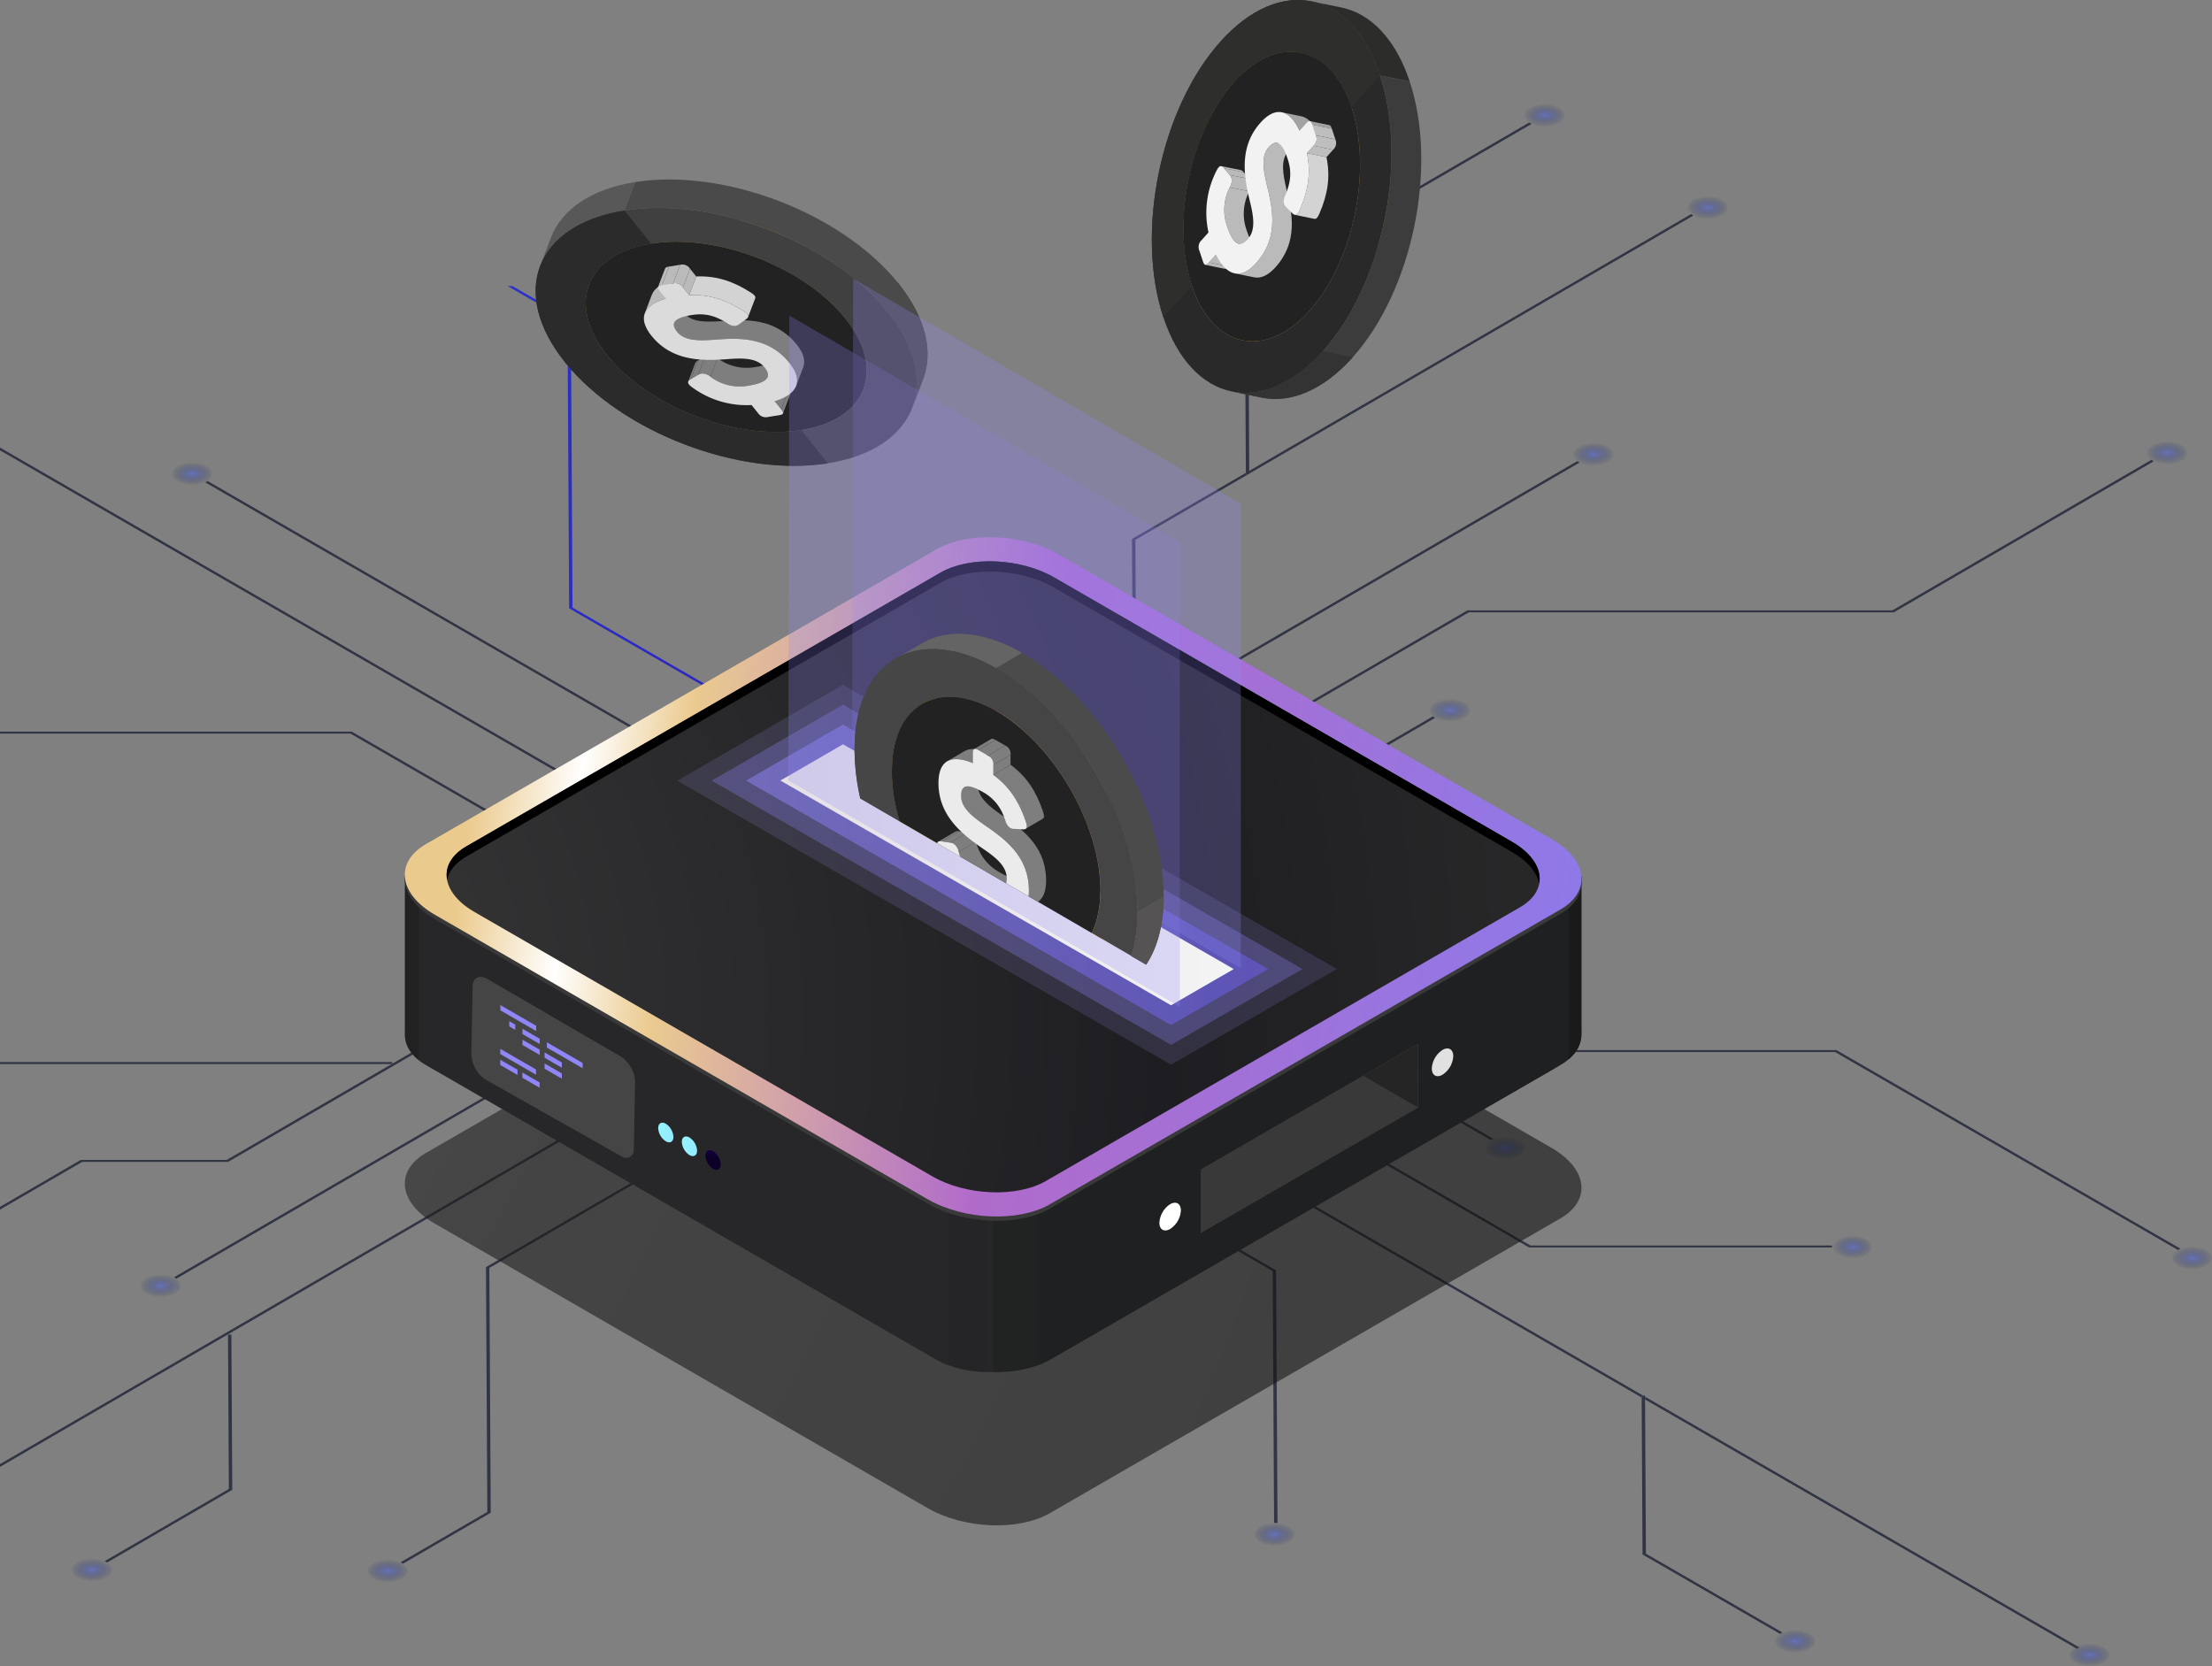 <svg id="Layer_1" data-name="Layer 1" xmlns="http://www.w3.org/2000/svg" xmlns:xlink="http://www.w3.org/1999/xlink" width="626.38" height="471.91" viewBox="0 0 626.38 471.91">
  <rect x="0" y="0" width="626.38" height="471.91" fill="#808080" stroke="none"/>
  <defs>
    <style>
      .cls-1, .cls-30, .cls-40 {
        fill-rule: evenodd;
      }

      .cls-2 {
        fill: #313443;
      }

      .cls-3 {
        fill: url(#radial-gradient);
      }

      .cls-4 {
        fill: url(#radial-gradient-2);
      }

      .cls-5 {
        fill: url(#radial-gradient-3);
      }

      .cls-6 {
        fill: url(#radial-gradient-4);
      }

      .cls-7 {
        opacity: 0.585;
        fill: url(#radial-gradient-19);
      }

      .cls-8 {
        fill: #272729;
      }

      .cls-9 {
        fill: #1c1c1c;
      }

      .cls-46, .cls-48, .cls-9 {
        opacity: 0.502;
      }

      .cls-10 {
        fill: #1f2021;
      }

      .cls-11 {
        fill: #1a1a1a;
      }

      .cls-12 {
        opacity: 0.349;
        fill: url(#linear-gradient);
      }

      .cls-13 {
        fill: #393939;
      }

      .cls-14 {
        fill: url(#linear-gradient-2);
      }

      .cls-15 {
        fill: url(#radial-gradient-20);
      }

      .cls-16 {
        fill: #474747;
      }

      .cls-17 {
        fill: #252525;
      }

      .cls-18 {
        fill: #fff;
      }

      .cls-19 {
        fill: #e1e1e1;
      }

      .cls-20 {
        fill: url(#radial-gradient-21);
      }

      .cls-21 {
        fill: #9086f7;
      }

      .cls-22 {
        fill: url(#linear-gradient-3);
      }

      .cls-23 {
        fill: url(#linear-gradient-4);
      }

      .cls-24 {
        fill: url(#radial-gradient-22);
      }

      .cls-25 {
        fill: #eebd2c;
      }

      .cls-26 {
        fill: #e79a24;
      }

      .cls-27 {
        fill: #2c2c2b;
      }

      .cls-28 {
        fill: #3c3c3c;
      }

      .cls-29 {
        fill: #333;
      }

      .cls-30 {
        fill: #292929;
      }

      .cls-31 {
        fill: #2e2e2d;
      }

      .cls-32 {
        fill: #222;
      }

      .cls-33 {
        fill: #bababa;
      }

      .cls-34 {
        fill: #a3a3a3;
      }

      .cls-35 {
        fill: #bebebe;
      }

      .cls-36 {
        fill: #d3d3d3;
      }

      .cls-37 {
        fill: #f2f2f2;
      }

      .cls-38 {
        fill: #585858;
      }

      .cls-39 {
        fill: #4a4a4a;
      }

      .cls-40 {
        fill: #404040;
      }

      .cls-41 {
        fill: #2b2b2b;
      }

      .cls-42 {
        fill: #7e7e7e;
      }

      .cls-43 {
        fill: #dbdbdb;
      }

      .cls-44 {
        opacity: 0.149;
        fill: url(#linear-gradient-5);
      }

      .cls-45 {
        opacity: 0.302;
        fill: url(#linear-gradient-6);
      }

      .cls-46 {
        fill: url(#linear-gradient-7);
      }

      .cls-47 {
        fill: url(#linear-gradient-8);
      }

      .cls-49 {
        fill: url(#linear-gradient-9);
      }

      .cls-50 {
        fill: url(#linear-gradient-10);
      }

      .cls-51 {
        fill: #646464;
      }

      .cls-52 {
        fill: #4b4b4b;
      }

      .cls-53 {
        fill: #555353;
      }

      .cls-54 {
        fill: #454545;
      }

      .cls-55 {
        fill: #464646;
      }

      .cls-56 {
        fill: #ebebeb;
      }
    </style>
    <radialGradient id="radial-gradient" cx="-4.015" cy="-0.613" r="9.836" gradientTransform="translate(-0.426) scale(1.852 1)" gradientUnits="objectBoundingBox">
      <stop offset="0.019" stop-color="#1d74ff"/>
      <stop offset="0.268" stop-color="#2b4bdf"/>
      <stop offset="0.698" stop-color="#2c0aa5"/>
      <stop offset="1" stop-color="#350094"/>
    </radialGradient>
    <radialGradient id="radial-gradient-2" cx="-0.989" cy="-1.355" r="8.797" gradientTransform="translate(0.224) scale(0.551 1)" xlink:href="#radial-gradient"/>
    <radialGradient id="radial-gradient-3" cx="-2.06" cy="-4.812" r="20.943" gradientTransform="translate(0.322) scale(0.356 1)" xlink:href="#radial-gradient"/>
    <radialGradient id="radial-gradient-4" cx="0.5" cy="0.5" r="0.5" gradientUnits="objectBoundingBox">
      <stop offset="0" stop-color="#6472bc" stop-opacity="0.961"/>
      <stop offset="1" stop-color="#32395e" stop-opacity="0"/>
    </radialGradient>
    <radialGradient id="radial-gradient-19" cx="-1.611" cy="-0.22" r="2.891" gradientTransform="translate(0.211) scale(0.577 1)" gradientUnits="objectBoundingBox">
      <stop offset="0" stop-color="#1d74ff"/>
      <stop offset="0.019" stop-color="#3e3e3e"/>
      <stop offset="0.123" stop-color="#2c2c2c"/>
      <stop offset="0.38" stop-color="#292929"/>
      <stop offset="0.558" stop-color="#1a1a1a"/>
      <stop offset="1" stop-color="#121212"/>
    </radialGradient>
    <linearGradient id="linear-gradient" y1="-0.004" x2="1" y2="-0.004" gradientUnits="objectBoundingBox">
      <stop offset="0" stop-color="#222"/>
      <stop offset="1" stop-color="#262626"/>
    </linearGradient>
    <linearGradient id="linear-gradient-2" x1="0.1" y1="-0.025" x2="1.219" y2="0.062" gradientUnits="objectBoundingBox">
      <stop offset="0" stop-color="#ebca8d"/>
      <stop offset="0.079" stop-color="#fff"/>
      <stop offset="0.153" stop-color="#ebcb90"/>
      <stop offset="0.409" stop-color="#b06bca"/>
      <stop offset="0.995" stop-color="#817ff5"/>
      <stop offset="1" stop-color="#6173f3"/>
    </linearGradient>
    <radialGradient id="radial-gradient-20" cx="-0.908" cy="0.718" r="4.419" gradientTransform="translate(0.211) scale(0.577 1)" gradientUnits="objectBoundingBox">
      <stop offset="0" stop-color="#181819"/>
      <stop offset="0.02" stop-color="#2a2b2c"/>
      <stop offset="0.123" stop-color="#333334"/>
      <stop offset="0.38" stop-color="#1e1d21"/>
      <stop offset="0.558" stop-color="#2b2b2b"/>
      <stop offset="1" stop-color="#171717"/>
    </radialGradient>
    <radialGradient id="radial-gradient-21" cx="2.886" cy="-0.176" r="1.478" gradientTransform="translate(-0.053) scale(1.106 1)" gradientUnits="objectBoundingBox">
      <stop offset="0" stop-color="#717171"/>
      <stop offset="0.019" stop-color="#7b7b7b"/>
      <stop offset="0.123" stop-color="#727272"/>
      <stop offset="0.38" stop-color="#747474"/>
      <stop offset="0.558" stop-color="#535353"/>
      <stop offset="1" stop-color="#454546"/>
    </radialGradient>
    <linearGradient id="linear-gradient-3" y1="-0.045" x2="1" y2="-0.045" gradientUnits="objectBoundingBox">
      <stop offset="0" stop-color="#94f4ff"/>
      <stop offset="0.995" stop-color="#95e9fd"/>
    </linearGradient>
    <linearGradient id="linear-gradient-4" x1="0" y1="-0.045" x2="1" y2="-0.045" xlink:href="#linear-gradient-3"/>
    <radialGradient id="radial-gradient-22" cx="0.827" cy="-2.415" r="2.786" gradientTransform="translate(-0.145) scale(1.291 1)" gradientUnits="objectBoundingBox">
      <stop offset="0.019" stop-color="#1d74ff"/>
      <stop offset="0.123" stop-color="#2b4bdf"/>
      <stop offset="0.38" stop-color="#2c0aa5"/>
      <stop offset="0.558" stop-color="#350094"/>
      <stop offset="1" stop-color="#0c002a"/>
    </radialGradient>
    <linearGradient id="linear-gradient-5" y1="-0.003" x2="1" y2="-0.003" gradientUnits="objectBoundingBox">
      <stop offset="0" stop-color="#a8a0fa"/>
      <stop offset="1" stop-color="#a198fc"/>
    </linearGradient>
    <linearGradient id="linear-gradient-6" y1="-0.003" x2="1" y2="-0.003" gradientUnits="objectBoundingBox">
      <stop offset="0" stop-color="#9086f7"/>
      <stop offset="1" stop-color="#8c82fa"/>
    </linearGradient>
    <linearGradient id="linear-gradient-7" y1="-0.003" x2="1" y2="-0.003" gradientUnits="objectBoundingBox">
      <stop offset="0" stop-color="#9086f7"/>
      <stop offset="1" stop-color="#6c5ff2"/>
    </linearGradient>
    <linearGradient id="linear-gradient-8" y1="-0.004" x2="1" y2="-0.004" gradientUnits="objectBoundingBox">
      <stop offset="0" stop-color="#e5e0e6"/>
      <stop offset="1" stop-color="#f4f4f4"/>
    </linearGradient>
    <linearGradient id="linear-gradient-9" x1="0.894" y1="-0.869" x2="-0.035" y2="0.033" gradientUnits="objectBoundingBox">
      <stop offset="0" stop-color="#9086f7"/>
      <stop offset="1" stop-color="#9086f7"/>
    </linearGradient>
    <linearGradient id="linear-gradient-10" x1="0.888" y1="-0.867" x2="-0.034" y2="0.033" xlink:href="#linear-gradient-9"/>
  </defs>
  <g id="_Group_" data-name="&lt;Group&gt;" transform="translate(127.271 205.336)">
    <path id="_Compound_Path_" data-name="&lt;Compound Path&gt;" class="cls-1" d="M481.874,1735.565a37.359,37.359,0,0,1-18.181-4.535l-128.806-74.365c-5.039-2.909-7.928-6.78-7.928-10.621,0-3.186,2-6.1,5.635-8.2l133.4-77.016c8.234-4.754,22.661-4.16,32.158,1.324l128.806,74.365c5.039,2.909,7.928,6.78,7.928,10.619,0,3.188-2,6.1-5.635,8.2l-133.4,77.016C492.119,1734.508,487.115,1735.565,481.874,1735.565Zm-1.906-177.518c-5.162,0-10.088,1.04-13.761,3.161l-133.4,77.016c-3.494,2.017-5.419,4.8-5.419,7.821,0,3.682,2.811,7.416,7.711,10.245l128.806,74.365c9.379,5.416,23.611,6.009,31.725,1.324l133.4-77.016c3.5-2.017,5.419-4.8,5.419-7.823,0-3.68-2.81-7.414-7.711-10.244l-128.805-74.365A36.919,36.919,0,0,0,479.968,1558.047Z" transform="translate(-326.96 -1557.621)"/>
  </g>
  <g id="_Group_2" data-name="&lt;Group&gt;" transform="translate(0 29.394)">
    <g id="_Group_3" data-name="&lt;Group&gt;" transform="translate(0 0)">
      <g id="_Group_4" data-name="&lt;Group&gt;">
        <path id="_Path_" data-name="&lt;Path&gt;" class="cls-2" d="M145.437,1943.5l-.674.393-.173-.1-5.707-3.3-1.276-.736-38.813-22.409H-.44v-.554H99.186l39.093,22.571,1.278.736,5.709,3.3Z" transform="translate(0.44 -1738.999)"/>
        <path id="_Path_2" data-name="&lt;Path&gt;" class="cls-3" d="M1013.618,1133.921l-.459-81.363v-.114l-16.546-9.554H995.26l16.943,9.783.459,81.477,45.349,26.182.674-.393Z" transform="translate(-851.499 -991.266)"/>
        <path id="_Path_3" data-name="&lt;Path&gt;" class="cls-2" d="M2705.471,2507.188l-97.452-56.264H2467.356l-26.271-15.254-.674.391,26.553,15.417-.142-.081.674-.393.82.474h139.311l97.118,56.071.031-.019A6.043,6.043,0,0,1,2705.471,2507.188Z" transform="translate(-2087.997 -2182.954)"/>
        <path id="_Path_4" data-name="&lt;Path&gt;" class="cls-2" d="M165.056,1455.186l-.546.318h0l-.127.075h0L161.647,1454l-2.078-1.2h0l-.2-.119-.146-.084-.586-.338-1.278-.738-1.916-1.106-36.16-20.877-2.027-1.17-2.772-1.6-.977-.565-14.825-8.559-1.276-.736-4.871-2.812L38.723,1383.03l-1.275-.735L-.44,1360.421v-.781L38.121,1381.9l1.275.735,25.02,14.445.025.014,33.632,19.418,1.276.736,13.881,8.013.274.159.976.565,2.771,1.6,2.029,1.172,3.773,2.177,34.976,20.193,1.276.738,2.684,1.549,1.569.905Z" transform="translate(0.44 -1262.283)"/>
        <path id="_Path_5" data-name="&lt;Path&gt;" class="cls-2" d="M530.711,1499l-127.828-73.8c-.121.087-.251.17-.391.251-.088.052-.179.1-.271.149l127.817,73.792Z" transform="translate(-344.083 -1318.377)"/>
        <path id="_Path_6" data-name="&lt;Path&gt;" class="cls-4" d="M865.372,1859.819l-.134-24.123L966.1,1777.079h41.641l94.561,54.595v-.943l-52.908-30.548-.407.237-.68-.393.407-.237-20.522-11.848-.407.237-.679-.391.407-.237-19.3-11.141h-42.6l-19.177,11.143-.674.393L925.887,1799.5l-.674.393-20.457,11.888-.674.391-20.037,11.645-.674.393-19.289,11.21.139,24.676,19.464,11.237.654-.38.679.391-.654.381,20.524,11.848.8-.465.678.393-.8.465,41.157,23.762.814-.474Z" transform="translate(-739.259 -1618.879)"/>
        <path id="_Path_7" data-name="&lt;Path&gt;" class="cls-5" d="M1596.067,2382.68l-93.767,54.491H1460.66l-18.686-10.79-.814.473,19.025,10.985h42.6l40.226-23.377-.023-.013.674-.393.023.013,52.383-30.441Z" transform="translate(-1233.02 -2137.615)"/>
        <path id="_Compound_Path_2" data-name="&lt;Compound Path&gt;" class="cls-2" d="M2058.186,975.305v-.426l-29.429,17.1-1.275.742-1.544.9.122,21.65.009,1.486.019,3.441-32.438,18.85-.407.237.679.393.407-.237h0l32.718-19.014-.018-3.107-.009-1.487-.125-21.981,1.259-.732,1.275-.74,29.377-17.072Zm126.556-73.362c-.114-.075-.222-.152-.323-.231l-.137-.113-35.621,20.7-1.278.744-20.454,11.887-1.272.739-36.952,21.473-1.275.74-20.2,11.737-1.335.777-6.76,3.929,0,.784,7.432-4.319,1.272-.739,20.258-11.773,1.275-.741,36.953-21.475,1.272-.739,20.453-11.885,1.278-.742,35.553-20.661C2184.837,902.006,2184.788,901.975,2184.742,901.944Z" transform="translate(-1705.39 -870.375)"/>
        <path id="_Path_8" data-name="&lt;Path&gt;" class="cls-2" d="M2521.543,721.98,2441,768.787l.3,52.406v.424h.957l0-.2,0-.783-.288-51.621,80.248-46.635c-.088-.046-.175-.092-.258-.141A4.591,4.591,0,0,1,2521.543,721.98Z" transform="translate(-2088.502 -716.689)"/>
        <path id="_Path_9" data-name="&lt;Path&gt;" class="cls-2" d="M2484.756,2578.918h-85.394l-100.916-58.349-.676.393,101.2,58.51h85.748A1.9,1.9,0,0,1,2484.756,2578.918Z" transform="translate(-1965.952 -2255.596)"/>
        <path id="_Path_10" data-name="&lt;Path&gt;" class="cls-2" d="M2277.7,1386.07l-137.21,79.738-.407.237.68.393.407-.237,137.161-79.709-.049-.029A4.816,4.816,0,0,1,2277.7,1386.07Z" transform="translate(-1831.029 -1284.897)"/>
        <path id="_Path_11" data-name="&lt;Path&gt;" class="cls-2" d="M458.661,2515.813l-.679-.393-.8.465L340.83,2583.5c.059.03.118.064.176.1a5.066,5.066,0,0,1,.475.31l116.38-67.632Z" transform="translate(-291.557 -2251.189)"/>
        <path id="_Path_12" data-name="&lt;Path&gt;" class="cls-2" d="M2572.855,1383.67l-73.35,42.627H2379.164l-84.1,48.875.681.393,83.822-48.713,120.144,0h.2l73.6-42.769c-.052-.027-.1-.056-.151-.085A4.841,4.841,0,0,1,2572.855,1383.67Z" transform="translate(-1963.633 -1282.844)"/>
        <path id="_Path_13" data-name="&lt;Path&gt;" class="cls-2" d="M2489.466,1886.67l-54.105,31.442.678.393,54.009-31.386A4.415,4.415,0,0,1,2489.466,1886.67Z" transform="translate(-2083.676 -1713.22)"/>
        <path id="_Path_14" data-name="&lt;Path&gt;" class="cls-2" d="M2077.378,2729.827l-71.033-41.1-.676.393,70.751,40.935.4,71.3a9.507,9.507,0,0,1,.959.039Z" transform="translate(-1716.025 -2399.477)"/>
        <path id="_Compound_Path_3" data-name="&lt;Compound Path&gt;" class="cls-2" d="M2301.754,2689.394l-5.628-3.253-1.275-.736-34.964-20.206-8.486-4.9-15.2-8.784-1.276-.736-34.6-19.994-8.822-5.1-15.23-8.8-1.276-.737-27.875-16.109-.021-.013-.674.391.02.013h0l27.875,16.109,1.275.738,14.948,8.638,9.4,5.435,34.3,19.82,1.276.736,14.86,8.588,9.177,5.3,34.614,20,1.275.736,5.883,3.4,0-.54Zm122.842,70.921-8.565-4.944-1.276-.738-34.513-19.926-7.569-4.369-16.6-9.582-1.276-.738-34.722-20.047-8.081-4.665-9.7-5.6,0,.784,8.624,4.979,8.9,5.139,34.3,19.806,1.278.738,16.113,9.3,8.544,4.932,34.017,19.642,1.277.737,8.552,4.936.722.417.675-.393Z" transform="translate(-1836.462 -2323.575)"/>
        <path id="_Path_15" data-name="&lt;Path&gt;" class="cls-2" d="M3220.266,3219.02h-.956l0,.54.25,44.46,38.921,22.469c.1-.067.2-.131.309-.193s.242-.135.368-.2l-38.642-22.31-.245-43.676,0-.784Z" transform="translate(-2754.438 -2853.203)"/>
        <path id="_Path_16" data-name="&lt;Path&gt;" class="cls-2" d="M2667.4,2566.93l-42.566-24.577-.821-.474-.674.393.141.081,43.207,24.946c.036-.021.072-.045.11-.065A5.644,5.644,0,0,1,2667.4,2566.93Z" transform="translate(-2244.515 -2273.829)"/>
        <path id="_Path_17" data-name="&lt;Path&gt;" class="cls-2" d="M880.975,2682.273l-.679-.393-.192.113-.814.473-69.849,40.591.388,69.32-24.559,14.258c.108.053.212.11.315.169.127.074.247.149.36.228l24.845-14.423-.391-69.322,69.57-40.43.814-.474Z" transform="translate(-671.828 -2393.616)"/>
        <path id="_Path_18" data-name="&lt;Path&gt;" class="cls-2" d="M186.61,2603.633l-38.05,22.114-1.278.74-19.076,11.086-1.273.74-38.327,22.274-1.276.742L68.449,2672.3l-1.273.739-38.52,22.385-1.278.742L8.689,2707.031h0l-1.272.739-7.856,4.565v-.788l7.18-4.173,1.272-.739L26.7,2695.773l1.278-.742L66.5,2672.646l1.272-.74,18.884-10.974,1.276-.741,38.326-22.274,1.273-.739,19.077-11.087,1.278-.742,38.045-22.109Z" transform="translate(0.44 -2326.33)"/>
        <path id="_Path_19" data-name="&lt;Path&gt;" class="cls-2" d="M145.316,2431.63l-.478.279-.071.042-.1.061-37.89,22.02-1.276.742-19.213,11.165-1.275.741-20.846,12.114H22.834L5.9,2488.63l-1.272.741-5.072,2.947v-.785l4.4-2.556,1.273-.739,17.2-10H63.764l20.57-11.954,1.275-.741,19.214-11.166,1.276-.742,4.4-2.557h.141V2451l33.343-19.377.11-.064.546-.316Z" transform="translate(0.44 -2179.164)"/>
        <path id="_Path_20" data-name="&lt;Path&gt;" class="cls-2" d="M110.64,2565.274v.081H-.44v-.554H110.637Z" transform="translate(0.44 -2293.44)"/>
        <path id="_Path_21" data-name="&lt;Path&gt;" class="cls-2" d="M240.8,3099.5h-.96l.245,43.708-35.155,20.43c.114.056.225.115.334.177s.235.143.344.216l35.438-20.594Z" transform="translate(-175.278 -2750.94)"/>
        <path id="_Path_22" data-name="&lt;Path&gt;" class="cls-6" d="M730.712,3541.474c-.1-.059-.206-.115-.315-.169a8.824,8.824,0,0,0-7.628.169c-2.186,1.269-2.174,3.329.026,4.6a8.753,8.753,0,0,0,7.942,0c2.059-1.2,2.167-3.094.334-4.372Q730.9,3541.583,730.712,3541.474Z" transform="translate(-616.955 -3128.285)"/>
        <path id="_Path_23" data-name="&lt;Path&gt;" class="cls-6" d="M150.5,3539.319c-.108-.062-.219-.122-.333-.178a8.832,8.832,0,0,0-7.609.178c-2.187,1.271-2.174,3.331.026,4.6a8.755,8.755,0,0,0,7.942,0c2.065-1.2,2.169-3.107.318-4.385C150.734,3539.461,150.62,3539.39,150.5,3539.319Z" transform="translate(-120.513 -3126.442)"/>
        <path id="_Path_24" data-name="&lt;Path&gt;" class="cls-6" d="M285.318,2982c-.058-.034-.117-.067-.176-.1a8.8,8.8,0,0,0-7.766.1c-2.185,1.271-2.173,3.331.026,4.6a8.75,8.75,0,0,0,7.942,0c2.016-1.171,2.163-3.013.449-4.29A5.069,5.069,0,0,0,285.318,2982Z" transform="translate(-235.869 -2649.588)"/>
        <path id="_Path_25" data-name="&lt;Path&gt;" class="cls-6" d="M2813.772,1853.216a8.755,8.755,0,0,0-7.942,0c-1.874,1.09-2.134,2.761-.78,4.015a4.4,4.4,0,0,0,.582.449c.072.046.146.093.224.137a8.762,8.762,0,0,0,7.942,0C2815.982,1856.547,2815.971,1854.487,2813.772,1853.216Z" transform="translate(-2399.26 -1683.781)"/>
        <path id="_Path_26" data-name="&lt;Path&gt;" class="cls-6" d="M3095.352,1351.283a8.752,8.752,0,0,0-7.942,0c-1.972,1.146-2.155,2.935-.556,4.207a4.852,4.852,0,0,0,.582.393l.049.029a8.766,8.766,0,0,0,7.894-.029C3097.564,1354.614,3097.553,1352.554,3095.352,1351.283Z" transform="translate(-2640.186 -1254.317)"/>
        <path id="_Path_27" data-name="&lt;Path&gt;" class="cls-6" d="M3319.37,867.5a8.755,8.755,0,0,0-7.942,0c-1.922,1.118-2.146,2.844-.677,4.108a4.443,4.443,0,0,0,.6.435c.032.02.065.039.1.059a8.756,8.756,0,0,0,7.941,0C3321.582,870.826,3321.569,868.767,3319.37,867.5Z" transform="translate(-2831.858 -840.38)"/>
        <path id="_Path_28" data-name="&lt;Path&gt;" class="cls-6" d="M4220.627,1348.423a8.752,8.752,0,0,0-7.942,0c-2.007,1.167-2.16,3-.47,4.274a4.9,4.9,0,0,0,.5.326c.05.029.1.057.151.085a8.789,8.789,0,0,0,7.791-.085C4222.84,1351.752,4222.828,1349.694,4220.627,1348.423Z" transform="translate(-3602.992 -1251.87)"/>
        <path id="_Path_29" data-name="&lt;Path&gt;" class="cls-6" d="M2999.764,686.286a8.757,8.757,0,0,0-7.943,0c-2.041,1.187-2.165,3.062-.381,4.339a4.612,4.612,0,0,0,.407.261c.084.049.17.1.259.141a8.811,8.811,0,0,0,7.682-.141C3001.976,689.616,3001.963,687.557,2999.764,686.286Z" transform="translate(-2558.398 -685.334)"/>
        <path id="_Path_30" data-name="&lt;Path&gt;" class="cls-6" d="M347.19,1389.433a8.749,8.749,0,0,0-7.941,0c-2.186,1.271-2.174,3.331.026,4.6a8.824,8.824,0,0,0,7.669.149c.092-.048.183-.1.271-.149.14-.081.27-.165.391-.251C349.393,1392.5,349.251,1390.623,347.19,1389.433Z" transform="translate(-288.808 -1286.959)"/>
        <path id="_Path_31" data-name="&lt;Path&gt;" class="cls-6" d="M3602.106,2906.06a8.756,8.756,0,0,0-7.941,0,3.057,3.057,0,0,0-1.587,1.875,1.91,1.91,0,0,0-.041.556,2.9,2.9,0,0,0,1.653,2.17,8.753,8.753,0,0,0,7.941,0C3604.318,2909.39,3604.307,2907.33,3602.106,2906.06Z" transform="translate(-3073.774 -2584.614)"/>
        <path id="_Path_32" data-name="&lt;Path&gt;" class="cls-6" d="M2922.6,2711.841a8.881,8.881,0,0,0-7.339-.3,5.708,5.708,0,0,0-.6.3c-.038.02-.074.043-.11.065-2.075,1.274-2.027,3.286.136,4.535a8.762,8.762,0,0,0,7.942,0C2924.813,2715.172,2924.8,2713.112,2922.6,2711.841Z" transform="translate(-2492.378 -2418.437)"/>
        <path id="_Path_33" data-name="&lt;Path&gt;" class="cls-6" d="M4269.713,2927.738a8.886,8.886,0,0,0-7.248-.343,6,6,0,0,0-.694.343.258.258,0,0,1-.032.019c-2.154,1.272-2.131,3.318.058,4.583a8.758,8.758,0,0,0,7.942,0C4271.925,2931.067,4271.913,2929.008,4269.713,2927.738Z" transform="translate(-3644.99 -2603.162)"/>
        <path id="_Path_34" data-name="&lt;Path&gt;" class="cls-6" d="M3491.045,3679.332a8.839,8.839,0,0,0-7.575-.2c-.125.062-.248.127-.368.2s-.21.126-.309.193c-1.87,1.279-1.756,3.2.335,4.407a8.758,8.758,0,0,0,7.942,0C3493.257,3682.66,3493.247,3680.6,3491.045,3679.332Z" transform="translate(-2978.748 -3246.239)"/>
        <path id="_Path_35" data-name="&lt;Path&gt;" class="cls-6" d="M4068.335,3706.139a8.843,8.843,0,0,0-7.575-.195c-.127.061-.25.127-.368.195s-.212.128-.309.195c-1.87,1.278-1.756,3.2.335,4.407a8.753,8.753,0,0,0,7.941,0C4070.546,3709.47,4070.536,3707.411,4068.335,3706.139Z" transform="translate(-3472.688 -3269.177)"/>
        <path id="_Path_36" data-name="&lt;Path&gt;" class="cls-6" d="M2469.919,3469.76a7.669,7.669,0,0,0-3.108-.913,9.5,9.5,0,0,0-.958-.039,8.012,8.012,0,0,0-3.874.953c-2.186,1.27-2.174,3.33.024,4.6a8.75,8.75,0,0,0,7.942,0C2472.131,3473.09,2472.12,3471.03,2469.919,3469.76Z" transform="translate(-2105.055 -3066.926)"/>
      </g>
    </g>
  </g>
  <g id="_Group_5" data-name="&lt;Group&gt;" transform="translate(114.628 152.12)">
    <path id="_Path_37" data-name="&lt;Path&gt;" class="cls-7" d="M422.061,2302.356,566.614,2218.9c8.872-5.121,7.759-14.068-2.485-19.984l-139.578-80.585c-10.244-5.914-25.74-6.556-34.613-1.434l-144.553,83.457c-8.872,5.123-7.759,14.07,2.485,19.984l139.578,80.585C397.692,2306.836,413.19,2307.479,422.061,2302.356Z" transform="translate(-239.396 -2025.971)"/>
    <g id="_Group_6" data-name="&lt;Group&gt;">
      <path id="_Path_38" data-name="&lt;Path&gt;" class="cls-8" d="M572.679,2064.691c-.232,3.757-3.058,7.664-8.387,10.752l-.045.025L424.67,2156.055a1.257,1.257,0,0,1-.153.084,32.37,32.37,0,0,1-5.211,2.375,42.365,42.365,0,0,1-12.895,2.414,34.08,34.08,0,0,1-13.855-2.221,21.171,21.171,0,0,1-2.5-1.22L245.5,2074.031c-4.264-2.46-6.2-5.806-5.944-9.271v-44.221l111.939.06,36.065-20.822c10.247-5.914,25.745-6.558,34.613-1.432l2.122,1.224,36.536,21.094,111.839.059v42.8c0,.025,0,.055,0,.08A6.985,6.985,0,0,1,572.679,2064.691Z" transform="translate(-239.518 -1924.535)"/>
      <path id="_Path_39" data-name="&lt;Path&gt;" class="cls-9" d="M243.454,2172.572l-3.894,0v44.221c-.208,2.85,1.064,5.618,3.894,7.88Z" transform="translate(-239.518 -2076.566)"/>
      <path id="_Path_40" data-name="&lt;Path&gt;" class="cls-10" d="M1553.916,2074.173l-2.445,1.412-.045.024L1411.7,2156.281l-2.335,1.348a20.8,20.8,0,0,1-2.876,1.369,34.168,34.168,0,0,1-12.895,2.072c-.094,0-.192,0-.292,0V1995.05a40.151,40.151,0,0,1,18.179,4.66c.124.065.253.135.377.208l36.065,20.821,111.938-.059V2064.9C1560.113,2068.367,1558.178,2071.712,1553.916,2074.173Z" transform="translate(-1226.698 -1924.677)"/>
      <path id="_Path_41" data-name="&lt;Path&gt;" class="cls-11" d="M2525.253,2216.791V2172.57l-3.653,0v51.9C2524.261,2222.25,2525.456,2219.559,2525.253,2216.791Z" transform="translate(-2192.092 -2076.566)"/>
      <path id="_Path_42" data-name="&lt;Path&gt;" class="cls-12" d="M1303.162,2698.042h4.157V2686.65H1273.47v4.9h4.492v59.339a34.832,34.832,0,0,0,13.1,1.923,42.636,42.636,0,0,0,12.1-2.137Z" transform="translate(-1124.169 -2516.422)"/>
      <path id="_Path_43" data-name="&lt;Path&gt;" class="cls-13" d="M422.061,1705.06,566.614,1621.6c8.872-5.123,7.759-14.07-2.485-19.984l-139.578-80.585c-10.244-5.915-25.74-6.557-34.613-1.435l-144.553,83.458c-8.872,5.122-7.759,14.069,2.485,19.984l139.578,80.585C397.692,1709.541,413.19,1710.183,422.061,1705.06Z" transform="translate(-239.396 -1514.914)"/>
      <path id="_Path_44" data-name="&lt;Path&gt;" class="cls-14" d="M422.061,1696.556,566.614,1613.1c8.872-5.123,7.759-14.07-2.485-19.984l-139.578-80.587c-10.244-5.914-25.74-6.557-34.613-1.434l-144.553,83.457c-8.872,5.123-7.759,14.07,2.485,19.984l139.578,80.585C397.692,1701.036,413.19,1701.679,422.061,1696.556Z" transform="translate(-239.396 -1507.637)"/>
      <path id="_Path_45" data-name="&lt;Path&gt;" class="cls-15" d="M625.377,1652.953,491.1,1730.48c-8.241,4.757-22.636,4.161-32.152-1.333l-129.659-74.859c-6.23-3.6-8.825-8.4-7.558-12.626.666-2.228,2.405-4.294,5.251-5.937L461.259,1558.2c8.241-4.759,22.636-4.162,32.152,1.333L623.07,1634.39c3.68,2.125,6.093,4.672,7.189,7.273C632,1645.783,630.43,1650.037,625.377,1652.953Z" transform="translate(-309.574 -1548.151)"/>
      <path id="_Path_46" data-name="&lt;Path&gt;" d="M630.8,1646.322c-.611-3.2-3.217-6.437-7.732-9.044L493.407,1562.42c-9.516-5.495-23.911-6.091-32.152-1.333l-134.279,77.526c-3.139,1.812-4.934,4.141-5.424,6.631-.676-3.537,1.093-7.018,5.424-9.519L461.255,1558.2c8.241-4.759,22.636-4.162,32.152,1.333l129.659,74.857C628.957,1637.792,631.6,1642.272,630.8,1646.322Z" transform="translate(-309.57 -1548.151)"/>
    </g>
    <path id="_Path_47" data-name="&lt;Path&gt;" class="cls-13" d="M1861.991,2519.917l-61.511,35.513v-18.038l61.459-35.483Z" transform="translate(-1575.089 -2358.356)"/>
    <path id="_Path_48" data-name="&lt;Path&gt;" class="cls-16" d="M2134.078,2519.891l-15.6-9.007,15.545-8.974Z" transform="translate(-1847.176 -2358.356)"/>
    <path id="_Path_49" data-name="&lt;Path&gt;" class="cls-17" d="M2134.078,2519.891l-15.6-9.007,15.545-8.974Z" transform="translate(-1847.176 -2358.356)"/>
    <path id="_Path_50" data-name="&lt;Path&gt;" class="cls-18" d="M1725.489,2815.235a6.716,6.716,0,0,1-3.039,5.264c-1.679.969-3.039.184-3.039-1.754a6.714,6.714,0,0,1,3.039-5.264C1724.129,2812.513,1725.489,2813.3,1725.489,2815.235Z" transform="translate(-1505.724 -2624.587)"/>
    <path id="_Path_51" data-name="&lt;Path&gt;" class="cls-19" d="M2259.718,2512.64a6.718,6.718,0,0,1-3.039,5.264c-1.677.969-3.039.184-3.039-1.756a6.719,6.719,0,0,1,3.039-5.263C2258.358,2509.915,2259.718,2510.7,2259.718,2512.64Z" transform="translate(-1962.821 -2365.679)"/>
    <path id="_Path_52" data-name="&lt;Path&gt;" class="cls-20" d="M416.363,2399.745l-.335,19.1a4.786,4.786,0,0,1-.045.661,2.162,2.162,0,0,1-3.208,1.559l-38.641-21.812a9.076,9.076,0,0,1-4.115-7.127v-.817l.335-18.288c.007-2.615,1.864-3.676,4.144-2.359l37.75,21.951a8.754,8.754,0,0,1,3.277,3.766A7.929,7.929,0,0,1,416.363,2399.745Z" transform="translate(-351.16 -2245.578)"/>
    <g id="_Group_7" data-name="&lt;Group&gt;" transform="translate(27.022 132.505)">
      <path id="_Path_53" data-name="&lt;Path&gt;" class="cls-21" d="M444.224,2456.9l1.7.982,0,1.491-1.7-.981Z" transform="translate(-441.669 -2452.349)"/>
      <path id="_Path_54" data-name="&lt;Path&gt;" class="cls-21" d="M436.938,2432.725l-10.138-5.853,0-1.491,10.138,5.853Z" transform="translate(-426.764 -2425.38)"/>
      <path id="_Path_55" data-name="&lt;Path&gt;" class="cls-21" d="M513.564,2518.41l4.89,2.823,0,1.491-4.89-2.823Z" transform="translate(-500.997 -2504.978)"/>
      <path id="_Path_56" data-name="&lt;Path&gt;" class="cls-21" d="M470.144,2493.34l4.89,2.823,0,1.492-4.89-2.824Z" transform="translate(-463.846 -2483.528)"/>
      <path id="_Path_57" data-name="&lt;Path&gt;" class="cls-21" d="M470.2,2471.9l4.89,2.824,0,1.491-4.89-2.823Z" transform="translate(-463.898 -2465.184)"/>
      <path id="_Path_58" data-name="&lt;Path&gt;" class="cls-21" d="M436.7,2518.465l-10.138-5.853,0-1.491,10.139,5.853Z" transform="translate(-426.559 -2498.741)"/>
      <path id="_Path_59" data-name="&lt;Path&gt;" class="cls-21" d="M517.964,2498.38l10.137,5.852,0,1.493-10.137-5.854Z" transform="translate(-504.762 -2487.84)"/>
      <path id="_Path_60" data-name="&lt;Path&gt;" class="cls-21" d="M518.393,2542.663l0,1.493-4.89-2.823,0-1.493Z" transform="translate(-500.946 -2523.314)"/>
      <path id="_Path_61" data-name="&lt;Path&gt;" class="cls-21" d="M474.855,2560.473l0,1.491-4.89-2.823,0-1.491Z" transform="translate(-463.692 -2538.553)"/>
      <path id="_Path_62" data-name="&lt;Path&gt;" class="cls-21" d="M426.554,2532.58l4.889,2.823,0,1.493-4.889-2.824Z" transform="translate(-426.55 -2517.102)"/>
    </g>
    <g id="_Group_8" data-name="&lt;Group&gt;" transform="translate(71.757 165.811)">
      <path id="_Path_63" data-name="&lt;Path&gt;" class="cls-22" d="M736.39,2657.6a4.77,4.77,0,0,0,2.157,3.735c1.19.687,2.156.13,2.156-1.246a4.767,4.767,0,0,0-2.156-3.734C737.356,2655.669,736.39,2656.226,736.39,2657.6Z" transform="translate(-736.39 -2656.062)"/>
      <path id="_Path_64" data-name="&lt;Path&gt;" class="cls-23" d="M782.78,2684.581a4.763,4.763,0,0,0,2.156,3.735c1.191.688,2.156.13,2.156-1.245a4.767,4.767,0,0,0-2.156-3.735C783.745,2682.649,782.78,2683.206,782.78,2684.581Z" transform="translate(-776.082 -2679.146)"/>
      <path id="_Path_65" data-name="&lt;Path&gt;" class="cls-24" d="M829.16,2711.571a4.769,4.769,0,0,0,2.156,3.734c1.191.687,2.157.13,2.157-1.245a4.764,4.764,0,0,0-2.157-3.734C830.126,2709.639,829.16,2710.2,829.16,2711.571Z" transform="translate(-815.766 -2702.24)"/>
    </g>
  </g>
  <g id="_Group_9" data-name="&lt;Group&gt;" transform="translate(326.172 0)">
    <g id="_Group_10" data-name="&lt;Group&gt;" transform="translate(0 0)">
      <g id="_Group_11" data-name="&lt;Group&gt;">
        <g id="_Group_12" data-name="&lt;Group&gt;" transform="translate(8.903 50.613)">
          <path id="_Path_66" data-name="&lt;Path&gt;" class="cls-25" d="M1776.132,806.311c-2.16,10.432-2.023,21.351.927,30.27l-8.432-1.721c-2.951-8.918-3.088-19.838-.928-30.27Z" transform="translate(-1766.225 -804.59)"/>
        </g>
        <g id="_Group_13" data-name="&lt;Group&gt;" transform="translate(11.304 80.882)">
          <path id="_Path_67" data-name="&lt;Path&gt;" class="cls-25" d="M1791.292,1015.961c2.97,8.976,8.23,14.24,14.313,15.484l-8.433-1.721c-6.083-1.243-11.343-6.507-14.311-15.483Z" transform="translate(-1782.86 -1014.24)"/>
        </g>
        <g id="_Group_14" data-name="&lt;Group&gt;" transform="translate(10.376 14.603)">
          <path id="_Path_68" data-name="&lt;Path&gt;" class="cls-25" d="M1797.718,565.58c-6.238,6.962-10.694,16.9-12.854,27.334l-8.433-1.721c2.16-10.43,6.617-20.372,12.854-27.334,6.2-6.92,13.01-9.616,19.018-8.389l8.433,1.721C1810.728,555.964,1803.917,558.66,1797.718,565.58Z" transform="translate(-1776.43 -555.184)"/>
        </g>
        <g id="_Group_15" data-name="&lt;Group&gt;" transform="translate(42.245 14.888)">
          <path id="_Path_69" data-name="&lt;Path&gt;" class="cls-26" d="M1997.16,557.16l8.434,1.721c6.083,1.242,11.344,6.507,14.312,15.482l-8.432-1.721C2008.5,563.667,2003.244,558.4,1997.16,557.16Z" transform="translate(-1997.16 -557.16)"/>
        </g>
        <g id="_Group_16" data-name="&lt;Group&gt;" transform="translate(45.204 0.387)">
          <path id="_Path_70" data-name="&lt;Path&gt;" class="cls-27" d="M2017.65,456.72l8.433,1.721c8.241,1.682,15.365,8.825,19.4,21.009l-8.433-1.721C2033.015,465.546,2025.891,458.4,2017.65,456.72Z" transform="translate(-2017.65 -456.72)"/>
        </g>
        <g id="_Group_17" data-name="&lt;Group&gt;" transform="translate(25.618 30.37)">
          <path id="_Path_71" data-name="&lt;Path&gt;" class="cls-26" d="M1890.433,732.106,1882,730.385c6.008,1.226,12.817-1.47,19.015-8.387,12.477-13.927,17.827-39.767,11.926-57.608l8.432,1.721c5.9,17.84.553,43.68-11.925,57.608C1903.25,730.637,1896.441,733.332,1890.433,732.106Z" transform="translate(-1882 -664.39)"/>
        </g>
        <g id="_Group_18" data-name="&lt;Group&gt;" transform="translate(22.661 21.396)">
          <g id="_Group_19" data-name="&lt;Group&gt;">
            <path id="_Path_72" data-name="&lt;Path&gt;" class="cls-28" d="M1869.953,693.423l-8.433-1.719c8.136,1.659,17.36-2,25.775-11.395,16.938-18.905,24.174-53.862,16.164-78.079l8.433,1.721c8.01,24.217.774,59.173-16.164,78.079C1887.314,691.42,1878.089,695.083,1869.953,693.423Z" transform="translate(-1861.52 -602.23)"/>
          </g>
        </g>
        <g id="_Group_20" data-name="&lt;Group&gt;" transform="translate(22.661 99.474)">
          <path id="_Path_73" data-name="&lt;Path&gt;" class="cls-29" d="M1887.3,1143.01c-8.415,9.391-17.639,13.053-25.775,11.395l8.433,1.719c8.136,1.661,17.36-2,25.775-11.393Z" transform="translate(-1861.52 -1143.01)"/>
        </g>
        <path id="_Compound_Path_4" data-name="&lt;Compound Path&gt;" class="cls-30" d="M1753,553.518c-16.938,18.905-37.161,14.6-45.171-9.619s-.775-59.169,16.162-78.073,37.162-14.6,45.173,9.613S1769.939,534.613,1753,553.518Zm-3.8-11.5c12.477-13.927,17.827-39.768,11.926-57.608s-20.851-21.019-33.329-7.092-17.827,39.767-11.926,57.6S1736.723,555.947,1749.2,542.023Z" transform="translate(-1704.566 -454.044)"/>
        <path id="_Path_74" data-name="&lt;Path&gt;" class="cls-31" d="M1715.862,534.906c-5.889-17.837-.538-43.665,11.933-57.585s27.423-10.745,33.325,7.083l8.042-8.973c-8.012-24.207-28.234-28.51-45.17-9.606s-24.168,53.838-16.169,78.051Z" transform="translate(-1704.565 -454.042)"/>
        <g id="_Group_21" data-name="&lt;Group&gt;" transform="translate(8.903 14.603)">
          <path id="_Path_75" data-name="&lt;Path&gt;" class="cls-32" d="M1813.884,570.949c5.9,17.841.552,43.681-11.926,57.608s-27.428,10.743-33.329-7.1-.55-43.678,11.926-57.6S1807.983,553.112,1813.884,570.949Z" transform="translate(-1766.228 -555.181)"/>
        </g>
      </g>
    </g>
    <g id="_Group_22" data-name="&lt;Group&gt;" transform="translate(13.25 31.717)">
      <g id="_Group_23" data-name="&lt;Group&gt;">
        <g id="_Group_24" data-name="&lt;Group&gt;" transform="translate(6.434 15.334)">
          <path id="_Path_76" data-name="&lt;Path&gt;" class="cls-33" d="M1840.9,779.92l5.528,1.128a1.516,1.516,0,0,1,.788.6l-5.527-1.128A1.51,1.51,0,0,0,1840.9,779.92Z" transform="translate(-1840.9 -779.92)"/>
        </g>
        <g id="_Group_25" data-name="&lt;Group&gt;" transform="translate(1.885 42.602)">
          <path id="_Path_77" data-name="&lt;Path&gt;" class="cls-33" d="M1814.917,970.586l-5.527-1.128c.273.055.605-.178,1.053-.679l5.527,1.129C1815.522,970.409,1815.19,970.643,1814.917,970.586Z" transform="translate(-1809.39 -968.78)"/>
        </g>
        <g id="_Group_26" data-name="&lt;Group&gt;" transform="translate(7.224 15.931)">
          <path id="_Path_78" data-name="&lt;Path&gt;" class="cls-33" d="M1846.37,784.06l5.527,1.128,1.575,1.9-5.527-1.128Z" transform="translate(-1846.37 -784.06)"/>
        </g>
        <g id="_Group_27" data-name="&lt;Group&gt;" transform="translate(2.937 40.387)">
          <path id="_Path_79" data-name="&lt;Path&gt;" class="cls-33" d="M1818.665,953.44l5.527,1.128-1.985,2.216-5.527-1.129Z" transform="translate(-1816.68 -953.44)"/>
        </g>
        <g id="_Group_28" data-name="&lt;Group&gt;" transform="translate(8.799 17.833)">
          <path id="_Path_80" data-name="&lt;Path&gt;" class="cls-33" d="M1857.28,797.23l5.527,1.128a2.757,2.757,0,0,1,.5.865,3.573,3.573,0,0,1-.488,2.641l-5.528-1.128a3.573,3.573,0,0,0,.489-2.641A2.8,2.8,0,0,0,1857.28,797.23Z" transform="translate(-1857.28 -797.23)"/>
        </g>
        <g id="_Group_29" data-name="&lt;Group&gt;" transform="translate(7.257 21.339)">
          <path id="_Path_81" data-name="&lt;Path&gt;" class="cls-33" d="M1856.257,838.611l-5.527-1.128c-1.25-.256-2.346-2-3.351-5.033a13.8,13.8,0,0,1,.768-10.94l5.528,1.128a13.79,13.79,0,0,0-.77,10.94C1853.911,836.615,1855.007,838.355,1856.257,838.611Z" transform="translate(-1846.596 -821.51)"/>
        </g>
        <g id="_Group_30" data-name="&lt;Group&gt;" transform="translate(23.535 0.08)">
          <path id="_Path_82" data-name="&lt;Path&gt;" class="cls-34" d="M1959.34,674.27l5.527,1.129c1.845.375,3.565,2.078,5.043,5.24l-5.527-1.128C1962.9,676.349,1961.185,674.647,1959.34,674.27Z" transform="translate(-1959.34 -674.27)"/>
        </g>
        <g id="_Group_31" data-name="&lt;Group&gt;" transform="translate(10.193 8.712)">
          <g id="_Group_32" data-name="&lt;Group&gt;">
            <path id="_Path_83" data-name="&lt;Path&gt;" class="cls-33" d="M1878.971,734.089l5.527,1.129c-.725-.149-1.513.268-2.4,1.255-2.25,2.511-1.481,6.575-.43,11.013,1.582,6.523,3.275,14.637-3.136,21.792-2.066,2.306-4.136,3.283-6.077,2.888l-5.529-1.129c1.942.4,4.012-.58,6.079-2.886,6.409-7.156,4.719-15.268,3.135-21.793-1.05-4.437-1.819-8.5.43-11.012C1877.457,734.359,1878.245,733.942,1878.971,734.089Z" transform="translate(-1866.93 -734.061)"/>
          </g>
        </g>
        <g id="_Group_33" data-name="&lt;Group&gt;" transform="translate(31.493 2.578)">
          <path id="_Path_84" data-name="&lt;Path&gt;" class="cls-34" d="M2014.46,691.57l5.528,1.128c.274.056.491.393.7,1.018l-5.527-1.128C2014.951,691.961,2014.736,691.626,2014.46,691.57Z" transform="translate(-2014.46 -691.57)"/>
        </g>
        <g id="_Group_34" data-name="&lt;Group&gt;" transform="translate(30.67 9.56)">
          <path id="_Path_85" data-name="&lt;Path&gt;" class="cls-35" d="M2010.631,739.93l5.527,1.128-1.869,2.088-5.529-1.128Z" transform="translate(-2008.76 -739.93)"/>
        </g>
        <g id="_Group_35" data-name="&lt;Group&gt;" transform="translate(32.192 3.595)">
          <path id="_Path_86" data-name="&lt;Path&gt;" class="cls-35" d="M2019.3,698.62l5.527,1.128.993,3-5.527-1.128Z" transform="translate(-2019.3 -698.62)"/>
        </g>
        <g id="_Group_36" data-name="&lt;Group&gt;" transform="translate(32.541 6.599)">
          <path id="_Path_87" data-name="&lt;Path&gt;" class="cls-35" d="M2022.364,719.42l5.527,1.128a2.562,2.562,0,0,1-.644,2.961l-5.527-1.128A2.565,2.565,0,0,0,2022.364,719.42Z" transform="translate(-2021.72 -719.42)"/>
        </g>
        <g id="_Group_37" data-name="&lt;Group&gt;" transform="translate(27.266 11.648)">
          <g id="_Group_38" data-name="&lt;Group&gt;">
            <path id="_Path_88" data-name="&lt;Path&gt;" class="cls-36" d="M1990.707,773l-5.527-1.128c.521.107.949-.39,1.427-1.529,2.264-5.3,3.165-10.177,1.978-15.95l5.529,1.128c1.186,5.772.286,10.651-1.979,15.95C1991.656,772.608,1991.229,773.1,1990.707,773Z" transform="translate(-1985.18 -754.39)"/>
          </g>
        </g>
        <g id="_Group_39" data-name="&lt;Group&gt;">
          <g id="_Group_40" data-name="&lt;Group&gt;">
            <path id="_Path_89" data-name="&lt;Path&gt;" class="cls-37" d="M1829.521,680.316a2.566,2.566,0,0,1-.644,2.961l-1.871,2.088c1.187,5.772.286,10.651-1.978,15.95-.7,1.67-1.291,1.959-2.232.993l-1.725-1.737a2.294,2.294,0,0,1-.565-.865,3.626,3.626,0,0,1,.4-2.456c1.385-3.416,1.929-6.344.631-10.267-1.535-4.64-3.152-5.742-5.368-3.269-2.25,2.511-1.48,6.575-.43,11.012,1.584,6.525,3.275,14.637-3.135,21.793-4.121,4.6-8.262,3.914-11.348-2.415l-1.985,2.215c-.881.983-1.314.937-1.727-.313l-.993-3a2.629,2.629,0,0,1,.628-3.009l1.943-2.17a26.015,26.015,0,0,1,2.267-17.466c.751-1.516,1.372-1.689,2.169-.709l1.575,1.9a2.816,2.816,0,0,1,.5.865,3.576,3.576,0,0,1-.49,2.641,13.8,13.8,0,0,0-.768,10.94c1.622,4.9,3.478,6.424,5.843,3.784,2.406-2.685,1.653-6.7.527-11.2-1.56-6.617-3.023-15,3.116-21.849,4.045-4.515,8.043-4.124,11.052,2.307l1.87-2.088c.881-.982,1.33-.886,1.744.362Z" transform="translate(-1796.335 -673.717)"/>
          </g>
        </g>
      </g>
    </g>
  </g>
  <g id="_Group_41" data-name="&lt;Group&gt;" transform="translate(151.677 50.828)">
    <g id="_Group_42" data-name="&lt;Group&gt;" transform="translate(0 0)">
      <g id="_Group_43" data-name="&lt;Group&gt;">
        <g id="_Group_44" data-name="&lt;Group&gt;" transform="translate(45.205 58.963)">
          <path id="_Path_90" data-name="&lt;Path&gt;" class="cls-25" d="M812.152,1214.47c9.945,3.817,20.743,5.449,30.021,3.979l-3.062,8.043c-9.278,1.47-20.076-.16-30.021-3.979Z" transform="translate(-809.09 -1214.47)"/>
        </g>
        <g id="_Group_45" data-name="&lt;Group&gt;" transform="translate(75.226 51.323)">
          <path id="_Path_91" data-name="&lt;Path&gt;" class="cls-25" d="M1020.082,1173.17c9.337-1.478,15.384-5.819,17.593-11.62l-3.061,8.043c-2.211,5.8-8.257,10.141-17.594,11.62Z" transform="translate(-1017.02 -1161.55)"/>
        </g>
        <g id="_Group_46" data-name="&lt;Group&gt;" transform="translate(14.163 21.733)">
          <path id="_Path_92" data-name="&lt;Path&gt;" class="cls-25" d="M603.3,976.734c5.862,7.283,14.952,13.287,24.9,17.106l-3.062,8.043c-9.944-3.817-19.034-9.824-24.9-17.1-5.827-7.238-7.387-14.395-5.2-20.124l3.062-8.045C595.914,962.341,597.474,969.5,603.3,976.734Z" transform="translate(-594.093 -956.61)"/>
        </g>
        <g id="_Group_47" data-name="&lt;Group&gt;" transform="translate(15.104 10.115)">
          <path id="_Path_93" data-name="&lt;Path&gt;" class="cls-26" d="M600.61,895.806l3.062-8.045c2.209-5.8,8.256-10.143,17.593-11.621l-3.062,8.044C608.866,885.662,602.819,890,600.61,895.806Z" transform="translate(-600.61 -876.14)"/>
        </g>
        <g id="_Group_48" data-name="&lt;Group&gt;" transform="translate(1.273 0.728)">
          <path id="_Path_94" data-name="&lt;Path&gt;" class="cls-38" d="M504.81,834.917l3.061-8.045c2.993-7.86,11.194-13.735,23.869-15.742l-3.061,8.044C516,821.18,507.8,827.055,504.81,834.917Z" transform="translate(-504.81 -811.13)"/>
        </g>
        <g id="_Group_49" data-name="&lt;Group&gt;" transform="translate(32.697 9.58)">
          <path id="_Path_95" data-name="&lt;Path&gt;" class="cls-26" d="M785.646,914.174l-3.062,8.043c2.182-5.729.622-12.885-5.2-20.12-11.727-14.567-36.361-24.024-54.921-21.085l3.062-8.044c18.559-2.938,43.195,6.519,54.92,21.084C786.268,901.288,787.827,908.443,785.646,914.174Z" transform="translate(-722.46 -872.433)"/>
        </g>
        <g id="_Group_50" data-name="&lt;Group&gt;" transform="translate(25.142)">
          <g id="_Group_51" data-name="&lt;Group&gt;">
            <path id="_Path_96" data-name="&lt;Path&gt;" class="cls-39" d="M754.7,862.667l-3.062,8.043c2.954-7.759.832-17.456-7.076-27.276-15.917-19.772-49.243-32.567-74.436-28.578l3.061-8.043c25.193-3.989,58.519,8.806,74.437,28.577C755.535,845.211,757.658,854.906,754.7,862.667Z" transform="translate(-670.13 -806.084)"/>
          </g>
        </g>
        <g id="_Group_52" data-name="&lt;Group&gt;" transform="translate(99.577 29.306)">
          <path id="_Path_97" data-name="&lt;Path&gt;" class="cls-39" d="M1185.68,1017.1c7.908,9.821,10.03,19.518,7.076,27.277l3.062-8.043c2.954-7.76.83-17.456-7.076-27.277Z" transform="translate(-1185.68 -1009.06)"/>
        </g>
        <path id="_Compound_Path_5" data-name="&lt;Compound Path&gt;" class="cls-40" d="M595.575,891.1c15.917,19.772,8.4,39.031-16.8,43.021s-58.513-8.8-74.432-28.576-8.4-39.034,16.793-43.023S579.658,871.329,595.575,891.1Zm-11.959,1.893c-11.727-14.565-36.361-24.022-54.921-21.084s-24.115,17.177-12.388,31.744,36.361,24.022,54.917,21.084S595.339,907.557,583.615,892.993Z" transform="translate(-495.997 -853.751)"/>
        <path id="_Path_98" data-name="&lt;Path&gt;" class="cls-41" d="M571.2,929.065c-18.554,2.929-43.177-6.529-54.9-21.087s-6.169-28.8,12.379-31.742l-7.555-9.386c-25.183,3.992-32.7,23.253-16.784,43.021s49.222,32.557,74.41,28.579Z" transform="translate(-495.996 -858.077)"/>
        <g id="_Group_53" data-name="&lt;Group&gt;" transform="translate(14.164 17.623)">
          <path id="_Path_99" data-name="&lt;Path&gt;" class="cls-32" d="M612.629,928.679c18.56-2.938,43.195,6.519,54.921,21.085s6.168,28.8-12.392,31.742-43.193-6.522-54.917-21.084S594.073,931.617,612.629,928.679Z" transform="translate(-594.095 -928.144)"/>
        </g>
      </g>
    </g>
    <g id="_Group_54" data-name="&lt;Group&gt;" transform="translate(30.644 24.1)">
      <g id="_Group_55" data-name="&lt;Group&gt;">
        <g id="_Group_56" data-name="&lt;Group&gt;" transform="translate(12.55 27.191)">
          <path id="_Path_100" data-name="&lt;Path&gt;" class="cls-42" d="M795.16,1167.283l2.008-5.271a1.511,1.511,0,0,1,.716-.682l-2.007,5.271A1.521,1.521,0,0,0,795.16,1167.283Z" transform="translate(-795.16 -1161.33)"/>
        </g>
        <g id="_Group_57" data-name="&lt;Group&gt;" transform="translate(38.895 35.734)">
          <path id="_Path_101" data-name="&lt;Path&gt;" class="cls-42" d="M980.135,1221.648l-2.007,5.273c.1-.26-.076-.627-.5-1.149l2.007-5.271C980.059,1221.023,980.235,1221.388,980.135,1221.648Z" transform="translate(-977.63 -1220.5)"/>
        </g>
        <g id="_Group_58" data-name="&lt;Group&gt;" transform="translate(13.268 25.944)">
          <path id="_Path_102" data-name="&lt;Path&gt;" class="cls-42" d="M800.13,1159.209l2.007-5.271,2.133-1.247-2.007,5.271Z" transform="translate(-800.13 -1152.69)"/>
        </g>
        <g id="_Group_59" data-name="&lt;Group&gt;" transform="translate(37.03 33.416)">
          <path id="_Path_103" data-name="&lt;Path&gt;" class="cls-42" d="M964.71,1209.713l2.007-5.273,1.865,2.319-2.007,5.271Z" transform="translate(-964.71 -1204.44)"/>
        </g>
        <g id="_Group_60" data-name="&lt;Group&gt;" transform="translate(15.4 25.568)">
          <path id="_Path_104" data-name="&lt;Path&gt;" class="cls-42" d="M814.9,1155.732l2.007-5.271a2.8,2.8,0,0,1,.934-.352,3.582,3.582,0,0,1,2.527.91l-2.007,5.273a3.566,3.566,0,0,0-2.527-.91A2.8,2.8,0,0,0,814.9,1155.732Z" transform="translate(-814.9 -1150.084)"/>
        </g>
        <g id="_Group_61" data-name="&lt;Group&gt;" transform="translate(18.861 26.501)">
          <path id="_Path_105" data-name="&lt;Path&gt;" class="cls-42" d="M857.056,1156.585l-2.007,5.273c-.453,1.193-2.348,1.992-5.508,2.493a13.8,13.8,0,0,1-10.671-2.528l2.007-5.273a13.792,13.792,0,0,0,10.671,2.528C854.709,1158.579,856.6,1157.777,857.056,1156.585Z" transform="translate(-838.87 -1156.55)"/>
        </g>
        <g id="_Group_62" data-name="&lt;Group&gt;" transform="translate(0.263 4.402)">
          <path id="_Path_106" data-name="&lt;Path&gt;" class="cls-33" d="M710.06,1012.892l2.007-5.273c.671-1.76,2.628-3.181,5.987-4.129l-2.007,5.271C712.689,1009.71,710.732,1011.131,710.06,1012.892Z" transform="translate(-710.06 -1003.49)"/>
        </g>
        <g id="_Group_63" data-name="&lt;Group&gt;" transform="translate(8.506 11.216)">
          <g id="_Group_64" data-name="&lt;Group&gt;">
            <path id="_Path_107" data-name="&lt;Path&gt;" class="cls-42" d="M767.245,1055.953l2.007-5.273c-.264.693.022,1.538.852,2.568,2.114,2.626,6.247,2.525,10.8,2.206,6.693-.507,14.975-.865,21,6.618,1.941,2.411,2.571,4.613,1.865,6.464l-2.005,5.272c.7-1.852.074-4.054-1.867-6.465-6.024-7.482-14.305-7.125-21-6.618-4.549.319-8.683.422-10.8-2.2C767.267,1057.491,766.981,1056.645,767.245,1055.953Z" transform="translate(-767.15 -1050.68)"/>
          </g>
        </g>
        <g id="_Group_65" data-name="&lt;Group&gt;" transform="translate(4.014 0.557)">
          <path id="_Path_108" data-name="&lt;Path&gt;" class="cls-33" d="M736.04,982.656l2.007-5.271c.1-.263.468-.422,1.119-.524l-2.007,5.271C736.508,982.235,736.141,982.394,736.04,982.656Z" transform="translate(-736.04 -976.86)"/>
        </g>
        <g id="_Group_66" data-name="&lt;Group&gt;" transform="translate(11.074 1.177)">
          <path id="_Path_109" data-name="&lt;Path&gt;" class="cls-33" d="M784.94,986.422l2.007-5.271,1.759,2.183L786.7,988.6Z" transform="translate(-784.94 -981.15)"/>
        </g>
        <g id="_Group_67" data-name="&lt;Group&gt;" transform="translate(5.133 0.062)">
          <path id="_Path_110" data-name="&lt;Path&gt;" class="cls-33" d="M743.79,979.2l2.007-5.271,3.124-.5-2.007,5.273Z" transform="translate(-743.79 -973.43)"/>
        </g>
        <g id="_Group_68" data-name="&lt;Group&gt;" transform="translate(8.258)">
          <path id="_Path_111" data-name="&lt;Path&gt;" class="cls-33" d="M765.43,978.335l2.007-5.273a2.562,2.562,0,0,1,2.817,1.115l-2.007,5.271A2.562,2.562,0,0,0,765.43,978.335Z" transform="translate(-765.43 -973)"/>
        </g>
        <g id="_Group_69" data-name="&lt;Group&gt;" transform="translate(12.833 3.338)">
          <g id="_Group_70" data-name="&lt;Group&gt;">
            <path id="_Path_112" data-name="&lt;Path&gt;" class="cls-36" d="M815.825,1002.326l-2.007,5.273c.191-.5-.231-1-1.278-1.656-4.864-3.091-9.532-4.769-15.42-4.532l2.007-5.271c5.888-.237,10.556,1.441,15.42,4.532C815.594,1001.327,816.015,1001.828,815.825,1002.326Z" transform="translate(-797.12 -996.117)"/>
          </g>
        </g>
        <g id="_Group_71" data-name="&lt;Group&gt;" transform="translate(0 5.273)">
          <g id="_Group_72" data-name="&lt;Group&gt;">
            <path id="_Path_113" data-name="&lt;Path&gt;" class="cls-43" d="M716.5,1009.582a2.562,2.562,0,0,1,2.817,1.113l1.759,2.183c5.888-.237,10.556,1.441,15.42,4.532,1.535.962,1.724,1.591.619,2.364l-1.993,1.422a2.3,2.3,0,0,1-.946.417,3.631,3.631,0,0,1-2.359-.8c-3.146-1.919-5.947-2.928-10.029-2.281-4.828.764-6.175,2.182-4.093,4.768,2.114,2.626,6.247,2.524,10.8,2.2,6.693-.507,14.975-.863,21,6.619,3.871,4.809,2.527,8.785-4.219,10.808l1.865,2.317c.827,1.028.712,1.448-.589,1.655l-3.124.494a2.63,2.63,0,0,1-2.868-1.106l-1.828-2.27a26.011,26.011,0,0,1-16.87-5.061c-1.373-.988-1.445-1.627-.349-2.255l2.133-1.247a2.8,2.8,0,0,1,.934-.351,3.566,3.566,0,0,1,2.527.91,13.8,13.8,0,0,0,10.671,2.528c5.1-.807,6.9-2.4,4.679-5.156-2.261-2.808-6.344-2.715-10.967-2.33-6.782.468-15.289.557-21.058-6.608-3.8-4.723-2.768-8.605,4.064-10.534l-1.757-2.183c-.827-1.028-.661-1.455.64-1.662Z" transform="translate(-708.237 -1009.519)"/>
          </g>
        </g>
      </g>
    </g>
  </g>
  <g id="_Group_73" data-name="&lt;Group&gt;" transform="translate(191.804 193.94)">
    <path id="_Path_114" data-name="&lt;Path&gt;" class="cls-44" d="M773.92,1824.431l46.9-27.141,139.871,80.465-46.954,27.109Z" transform="translate(-773.92 -1797.29)"/>
    <path id="_Path_115" data-name="&lt;Path&gt;" class="cls-45" d="M841.29,1857.676l37.18-21.516,130.128,74.862-37.223,21.49Z" transform="translate(-831.563 -1830.548)"/>
    <path id="_Path_116" data-name="&lt;Path&gt;" class="cls-46" d="M908.66,1890.921l27.46-15.89,120.385,69.257-27.492,15.872Z" transform="translate(-889.206 -1863.806)"/>
    <path id="_Path_117" data-name="&lt;Path&gt;" class="cls-47" d="M1104.412,1977.552l-17.76,10.254L976.03,1924.167l17.74-10.267Z" transform="translate(-946.849 -1897.064)"/>
  </g>
  <g id="_Group_74" data-name="&lt;Group&gt;" class="cls-48" transform="translate(223.232 78.927)">
    <g id="_Group_75" data-name="&lt;Group&gt;" class="cls-48" transform="translate(18.077)">
      <path id="_Path_118" data-name="&lt;Path&gt;" class="cls-49" d="M1210.939,1064.391,1101.176,1000.7l-.286,131.614,110.049,63.666Z" transform="translate(-1100.89 -1000.7)"/>
    </g>
    <g id="_Group_76" data-name="&lt;Group&gt;" class="cls-48" transform="translate(0 10.447)">
      <path id="_Path_119" data-name="&lt;Path&gt;" class="cls-50" d="M1086.556,1137.226l-110.58-64.166-.286,131.615,110.866,64.139Z" transform="translate(-975.69 -1073.06)"/>
    </g>
  </g>
  <g id="_Group_77" data-name="&lt;Group&gt;" transform="translate(241.972 179.473)">
    <g id="_Group_78" data-name="&lt;Group&gt;">
      <g id="_Group_79" data-name="&lt;Group&gt;">
        <g id="_Group_80" data-name="&lt;Group&gt;">
          <g id="_Group_81" data-name="&lt;Group&gt;" transform="translate(10.504 15.556)">
            <path id="_Path_120" data-name="&lt;Path&gt;" class="cls-25" d="M1207.767,1848.02q.344.706.7,1.4l-1.421-.824-10.63-6.178h0q-.12-.386-.228-.771c-.013-.042-.025-.084-.036-.127,0-.011-.007-.024-.01-.036s0-.014-.007-.021-.007-.026-.011-.038c-.013-.045-.025-.091-.038-.137l-.022-.078s0-.006,0-.009c-.027-.1-.056-.2-.084-.3q-.409-1.5-.73-2.988c-.056-.256-.11-.51-.16-.764q-.1-.5-.191-1h0c-.009-.045-.016-.089-.023-.133a.185.185,0,0,1-.006-.028c0-.007,0-.013,0-.02s0-.013,0-.019c0-.025-.007-.047-.012-.071-.011-.061-.023-.123-.033-.183h0c-.026-.152-.052-.3-.076-.455h0c-.023-.152-.048-.3-.071-.455v0c-.016-.107-.033-.213-.048-.321s-.027-.189-.042-.284l0-.038c0-.01,0-.019,0-.028a.1.1,0,0,0,0-.02l-.03-.216c0-.03-.007-.061-.011-.093s-.007-.062-.013-.094c0-.016,0-.032-.006-.048-.011-.1-.025-.2-.036-.294,0-.011,0-.022,0-.032s0-.036-.006-.055-.007-.043-.009-.065,0-.033-.006-.05,0-.014,0-.023-.006-.044-.007-.068l-.009-.069c0-.032-.007-.064-.012-.1,0-.011,0-.023,0-.034-.007-.062-.015-.124-.02-.188a.078.078,0,0,1,0-.016c0-.046-.01-.089-.014-.134s-.009-.088-.013-.132c0-.009,0-.016,0-.024s0-.041-.006-.059c0-.049-.009-.1-.013-.146s-.009-.082-.013-.125c-.011-.126-.023-.25-.033-.376,0-.024,0-.048-.007-.072-.025-.3-.046-.592-.065-.885-.007-.111-.013-.221-.019-.332,0-.036,0-.074-.007-.11,0-.016,0-.032,0-.049s0-.045,0-.068,0-.031,0-.048l0-.048a.057.057,0,0,0,0-.016c0-.026,0-.052,0-.078s0-.055,0-.082c0-.05,0-.1-.006-.149v-.029c0-.015,0-.029,0-.043v-.067c0-.044,0-.089-.006-.134,0-.023,0-.046,0-.068v-.021a.308.308,0,0,1,0-.036c0-.014,0-.029,0-.043v-.019c0-.071,0-.142-.006-.212,0-.026,0-.052,0-.076s0-.026,0-.039v-.013c0-.063,0-.127,0-.189v-.024c0-.026,0-.051,0-.076v-.068c0-.019,0-.038,0-.055v-.072c0-.121,0-.242,0-.364,0-.091,0-.182,0-.273v-.061c0-.2.006-.4.01-.595h0c0-.2.011-.406.019-.6h0c0-.1.009-.2.013-.3h0c0-.071.009-.142.012-.212,0-.029,0-.056,0-.087s0-.043,0-.064,0-.039,0-.059a.13.13,0,0,0,0-.024c.006-.074.01-.149.014-.221s.01-.147.016-.219c.007-.1.015-.2.023-.292h0c.007-.1.016-.193.025-.289s.019-.187.027-.281a.04.04,0,0,1,0-.013l.022-.219c0-.02,0-.039.007-.058s.006-.067.01-.1a.14.14,0,0,0,0-.023c.017-.149.035-.3.053-.442h0c.01-.088.023-.177.035-.264a.4.4,0,0,1,.006-.039c.012-.083.022-.167.035-.251v0c.026-.18.055-.361.084-.54,0,0,0-.01,0-.015.013-.083.029-.167.042-.251,0,0,0,0,0,0l0-.007,0-.032c.014-.079.027-.156.042-.235l0,0h0c.016-.09.033-.177.05-.264s.033-.176.052-.263h0c.017-.088.036-.175.055-.261s.037-.175.056-.259.035-.156.054-.233a.152.152,0,0,1,.006-.023.127.127,0,0,1,.006-.024c.014-.065.03-.13.046-.193.045-.182.09-.362.137-.54,0-.014.007-.03.011-.045a.108.108,0,0,0,.006-.021l.03-.11c0-.018.01-.035.015-.051a.147.147,0,0,0,.006-.022c.006-.022.013-.043.019-.065.017-.059.033-.121.051-.18.048-.163.1-.326.146-.487l.069-.216c.029-.087.056-.173.085-.259h0c.013-.039.026-.078.04-.117,0-.007,0-.013.006-.019s0,0,0-.006l0-.015,0-.011s0,0,0-.006a.132.132,0,0,1,.01-.027c0-.012.007-.022.011-.033a0,0,0,0,1,0,0c.006-.019.012-.038.019-.055s.016-.048.025-.071.016-.043.023-.065.025-.068.038-.1l.03-.084c.007-.022.014-.043.023-.064a.132.132,0,0,0,.007-.02v0c.009-.021.016-.043.025-.065.021-.053.042-.108.062-.162,0-.014.012-.03.017-.045.035-.091.071-.182.108-.271,0-.014.012-.029.016-.042.013-.032.025-.062.037-.091h0c.031-.072.061-.146.092-.218h0c.03-.074.062-.146.094-.218,0-.01.009-.02.013-.029s.007-.019.012-.026c.023-.053.047-.107.072-.16s.054-.118.081-.176c.006-.015.011-.028.017-.039.041-.085.081-.17.121-.253a.18.18,0,0,1,.014-.027c0-.01.009-.02.013-.029l.013-.029,0-.009c.011-.024.025-.051.038-.075h0c.009-.019.019-.038.027-.056l.029-.055a.053.053,0,0,1,.006-.013c.014-.029.029-.057.043-.084a.369.369,0,0,1,.025-.048c.059-.116.118-.23.18-.342.01-.02.022-.041.032-.059.02-.038.041-.075.062-.113.009-.014.017-.031.025-.045.02-.035.037-.068.058-.1s.037-.065.055-.1c.038-.066.077-.131.114-.195v0c.03-.049.061-.1.09-.149l.026-.042v0l.027-.042c.01-.019.022-.038.033-.055a.077.077,0,0,0,.009-.016c.011-.017.023-.035.033-.052l.016-.024.119-.188c.04-.062.081-.124.123-.186h0c.007-.01.013-.02.02-.029s.019-.03.027-.043l.022-.032c.041-.059.079-.119.12-.176l.059-.085c.042-.061.084-.12.127-.177h0l.065-.088.064-.087.065-.087.013-.017s0,0,0,0c.061-.081.121-.16.183-.24h0c.058-.073.115-.146.175-.218l.013-.017c.028-.035.055-.068.082-.1s.027-.035.042-.051a.026.026,0,0,1,.009-.009s.009-.012.013-.017a.007.007,0,0,0,0,0l.035-.041.013-.016c.055-.065.11-.127.165-.19s.088-.1.131-.149c0,0,.006-.007.01-.009a.019.019,0,0,1,.007-.009l.1-.11c.061-.065.12-.13.181-.193s.1-.1.147-.151c0,0,.006-.006.009-.009s.02-.021.032-.032l.047-.048c.019-.021.04-.042.061-.062s.033-.033.051-.049l.069-.068c.059-.059.12-.117.182-.175.017-.017.036-.035.055-.051.04-.039.082-.077.124-.114.019-.019.039-.037.059-.055s.03-.029.046-.042c.133-.117.266-.232.4-.344l.02-.017c.045-.038.091-.074.136-.11l.1-.081c.023-.019.045-.034.066-.053l.1-.073h0l.033-.025c.026-.019.05-.039.077-.058.045-.033.089-.068.136-.1.141-.105.286-.207.432-.306l.134-.088c.049-.035.1-.067.15-.1a.162.162,0,0,0,.016-.012l.208-.13c.117-.072.234-.143.352-.211l7.268-4.253a14.476,14.476,0,0,0-3.294,2.7v0a19.593,19.593,0,0,0-4.435,9.024,30.774,30.774,0,0,0-.681,4.947q-.065,1.083-.065,2.22c0,7.778,2.3,16.269,6.152,24.207C1207.736,1847.957,1207.752,1847.989,1207.767,1848.02Z" transform="translate(-1194.14 -1804.83)"/>
          </g>
          <g id="_Group_82" data-name="&lt;Group&gt;" transform="translate(19.066 13.486)">
            <path id="_Path_121" data-name="&lt;Path&gt;" class="cls-26" d="M1253.44,1796.86l7.429-4.347c5.359-3.136,12.791-2.726,20.992,1.978l-7.428,4.346C1266.231,1794.134,1258.8,1793.724,1253.44,1796.86Z" transform="translate(-1253.44 -1790.493)"/>
          </g>
          <g id="_Group_83" data-name="&lt;Group&gt;" transform="translate(11.591)">
            <path id="_Path_122" data-name="&lt;Path&gt;" class="cls-51" d="M1201.67,1704.167l7.428-4.347c7.26-4.248,17.332-3.682,28.465,2.7l-7.428,4.346C1219,1700.485,1208.93,1699.919,1201.67,1704.167Z" transform="translate(-1201.67 -1697.089)"/>
          </g>
          <g id="_Group_84" data-name="&lt;Group&gt;" transform="translate(40.057 17.483)">
            <path id="_Path_123" data-name="&lt;Path&gt;" class="cls-26" d="M1435.823,1869.038c0,8.435-2.7,14.613-7.154,18l-2.7-1.573c.075-.156.15-.316.222-.477.027-.063.056-.127.085-.192.068-.156.136-.313.2-.472l.056-.14c.08-.195.155-.394.228-.593.035-.092.068-.186.1-.28s.077-.218.113-.326q.169-.5.319-1.026c.027-.094.054-.189.08-.284q.188-.691.345-1.418c.011-.056.024-.116.036-.173l.031-.147c.013-.062.024-.124.036-.187.048-.235.091-.475.13-.718.011-.063.023-.127.032-.192s.02-.121.029-.182c.022-.136.042-.271.061-.409.012-.076.022-.153.032-.229.009-.056.016-.113.022-.169.014-.108.027-.218.04-.328s.029-.245.042-.369.023-.221.032-.332c0-.042.01-.085.013-.128.01-.111.02-.222.029-.333.007-.082.013-.165.019-.247s.015-.2.02-.293.015-.219.02-.331.013-.243.019-.365a.338.338,0,0,0,0-.039q.007-.149.013-.3c0-.052,0-.1.006-.156,0-.12.006-.241.009-.363,0-.143.007-.289.007-.435s0-.283,0-.426v-.01c0-18.7-13.263-41.513-29.565-50.86l7.43-4.346c6.994,4.011,13.43,10.5,18.5,18.083a72.351,72.351,0,0,1,4.345,7.421C1433.3,1851.945,1435.822,1860.884,1435.823,1869.038Z" transform="translate(-1398.83 -1818.18)"/>
          </g>
          <g id="_Group_85" data-name="&lt;Group&gt;" transform="translate(40.056 5.432)">
            <g id="_Group_86" data-name="&lt;Group&gt;">
              <path id="_Path_124" data-name="&lt;Path&gt;" class="cls-52" d="M1446.32,1803.644c0,8.049-1.8,14.581-4.971,19.344l-3.82-2.219-.407-.237c.035-.111.069-.222.1-.333.017-.055.035-.11.051-.165.049-.163.1-.326.143-.491.032-.111.063-.222.092-.334.007-.023.013-.046.019-.071.08-.29.155-.583.227-.882.006-.026.013-.054.019-.081q.054-.223.1-.448c.037-.162.072-.323.107-.488a.118.118,0,0,0,.006-.025c.026-.125.053-.252.078-.381.012-.055.022-.11.032-.166q.043-.215.082-.433s0,0,0,0c.026-.146.054-.292.078-.439l.026-.155q.037-.214.069-.429c.027-.173.053-.346.078-.521.022-.143.041-.288.059-.432.009-.063.017-.125.025-.188.021-.169.042-.338.063-.508l.048-.442c0-.028.006-.057.009-.084q.019-.175.034-.348c.006-.066.013-.134.019-.2a.076.076,0,0,0,0-.019c.014-.149.027-.3.039-.449,0-.023,0-.045.006-.068.011-.142.022-.284.032-.427,0-.047.007-.1.01-.145.01-.147.019-.3.027-.444.01-.169.019-.341.027-.513,0-.065.006-.128.009-.192.006-.142.012-.283.016-.425q0-.072,0-.143c.006-.162.01-.325.014-.488v-.013c0-.191.007-.383.009-.575v0c0-.193,0-.389,0-.583v-.01c0-11.516-3.7-24.161-9.8-35.723-1.337-2.534-2.79-5.016-4.344-7.421-6.99-10.818-16.041-20.118-25.929-25.788l7.428-4.347C1428.376,1747.4,1446.317,1778.261,1446.32,1803.644Z" transform="translate(-1398.82 -1734.71)"/>
            </g>
          </g>
          <g id="_Group_87" data-name="&lt;Group&gt;" transform="translate(78.357 74.365)">
            <path id="_Path_125" data-name="&lt;Path&gt;" class="cls-53" d="M1673.3,2212.15c0,8.049-1.8,14.581-4.971,19.344l-3.82-2.219-.407-.237c.035-.111.069-.222.1-.333.017-.055.035-.11.051-.164.049-.164.1-.327.143-.491.032-.111.064-.223.092-.334.007-.023.013-.046.019-.071.079-.291.155-.583.227-.882.006-.026.013-.053.019-.081q.054-.223.1-.448c.038-.162.072-.324.107-.488a.163.163,0,0,0,.006-.025c.026-.125.053-.252.078-.381.012-.055.022-.11.032-.166.029-.143.056-.287.082-.433l0,0c.026-.146.053-.292.078-.439l.026-.155q.036-.214.069-.429c.027-.173.053-.346.078-.521.021-.143.04-.287.059-.431.009-.064.017-.125.025-.188.022-.169.042-.338.064-.509l.047-.441.009-.084c.013-.117.025-.232.035-.348.006-.066.013-.134.019-.2a.093.093,0,0,0,0-.019c.015-.149.028-.3.039-.449,0-.023,0-.045.006-.068.011-.141.022-.284.032-.427,0-.048.007-.1.01-.145.01-.147.019-.3.027-.445.01-.169.019-.341.027-.512,0-.065.006-.129.009-.192.006-.141.012-.283.016-.424q0-.072,0-.143c.006-.162.01-.325.014-.489v-.013q.007-.286.009-.575v0c0-.193,0-.388,0-.583v-.01Z" transform="translate(-1664.1 -2212.15)"/>
          </g>
          <path id="_Compound_Path_6" data-name="&lt;Compound Path&gt;" class="cls-54" d="M1191.72,1765.841c-1.337-2.534-2.789-5.016-4.344-7.421-6.989-10.819-16.041-20.118-25.93-25.788,0,0,0,0-.007,0l-.32-.183c-.192-.109-.383-.214-.573-.319q-.351-.191-.7-.375l-.2-.105h-.006c-.1-.052-.195-.1-.292-.153l-.3-.151a.009.009,0,0,0-.006,0l-.359-.18-.077-.037c-.025-.013-.049-.026-.075-.038l-.152-.073a.025.025,0,0,0-.011-.006l-.025-.013-.041-.019c-.112-.055-.227-.11-.338-.162s-.228-.108-.342-.162l-.016-.007-.11-.051-.068-.032c-.052-.024-.105-.048-.157-.071l-.287-.13c-.244-.108-.488-.215-.729-.317h0c-.048-.022-.1-.042-.144-.062-.193-.081-.387-.162-.58-.24l-.006,0c-.186-.075-.374-.149-.56-.222l-.039-.014-.209-.081-.074-.027-.133-.051-.131-.048c-.1-.036-.191-.071-.287-.1s-.192-.069-.289-.1c-.025-.01-.048-.017-.074-.026-.133-.046-.266-.092-.4-.137l-.046-.016-.046-.016-.281-.094c-.191-.062-.38-.121-.569-.18s-.373-.113-.557-.167l-.137-.039-.2-.056c-.017-.006-.036-.012-.054-.016l-.025-.007a.041.041,0,0,1-.014,0l-.045-.012-.04-.011h0l-.036-.01-.154-.04c-.038-.011-.075-.02-.113-.03l-.312-.081-.253-.063c-.026-.007-.052-.013-.078-.019l-.391-.094-.082-.019q-.136-.032-.273-.061l-.11-.023-.286-.061a.475.475,0,0,1-.048-.01l-.105-.022-.269-.053h0l-.11-.02-.043-.009-.076-.015-.039-.007c-.061-.012-.123-.022-.183-.032-.029-.006-.058-.011-.087-.016l-.178-.031-.156-.026-.2-.032-.228-.035c-.1-.014-.2-.03-.306-.043l-.186-.024c-.048-.006-.1-.011-.146-.019-.065-.009-.132-.016-.2-.023l-.043-.006c-.073-.009-.146-.017-.22-.024l-.023,0-.24-.025h0l-.26-.024-.19-.016-.071-.006h-.027a.046.046,0,0,0-.015,0l-.036,0h0l-.087-.006c-.1-.009-.208-.016-.311-.022l-.039,0c-.114-.007-.228-.013-.342-.017s-.227-.01-.339-.013l-.2-.007h-.013c-.071,0-.14,0-.209,0l-.127,0h-.3c-.114,0-.228,0-.342,0l-.258.006h-.026c-.036,0-.072,0-.108,0l-.09,0c-.075,0-.149.006-.224.009l-.114.006c-.061,0-.123,0-.183.009a.2.2,0,0,1-.032,0c-.028,0-.055,0-.082,0l-.062,0-.177.013c-.029,0-.058,0-.087,0l-.1.009h-.013c-.061,0-.121.009-.182.015h0a.551.551,0,0,0-.067,0l-.048,0a.439.439,0,0,1-.049,0l-.241.024-.049.006c-.118.011-.235.025-.354.041l-.059.007-.178.023-.019,0c-.032,0-.062.009-.094.013-.117.016-.233.032-.348.051h0l-.078.013-.042.007c-.075.011-.149.025-.222.038l-.325.058-.066.013-.2.039-.093.019c-.029.007-.056.011-.084.019l-.087.017c-.058.013-.113.026-.169.038l-.033.007c-.066.014-.133.03-.2.046-.035.007-.068.016-.1.024l-.039.01a.093.093,0,0,0-.019,0c-.091.022-.183.045-.276.069-.022.006-.043.01-.065.017l-.038.008-.227.062c-.11.03-.219.062-.328.094l-.043.013h-.007c-.093.027-.183.055-.274.084-.108.033-.216.069-.323.1l-.319.11-.16.058-.045.016-.074.027-.039.015-.061.023-.166.062-.091.036c-.042.016-.084.032-.124.049l-.069.027-.116.046-.245.1-.063.026,0,0c-.087.036-.173.075-.26.114-.023.012-.046.022-.069.032q-.109.048-.217.1l-.025.011-.035.016c-.091.043-.182.087-.271.131h0s0,0-.007,0l-.032.016-.01,0-.051.026a.039.039,0,0,0-.01.006l-.216.11c-.055.027-.11.056-.165.087s-.087.045-.13.068l-.006,0c-.082.045-.162.088-.244.134l-.016.009,0,0,0,0c-.043.025-.085.048-.126.072l-.091.051-.026.016a19,19,0,0,0-2.275,1.549c-.111.087-.22.175-.326.264s-.215.181-.322.271c-.072.061-.141.123-.212.186-.105.094-.209.188-.315.285s-.205.193-.308.293c-4.962,4.806-7.9,12.606-7.9,22.877a63.3,63.3,0,0,0,1.389,12.831c.065.313.133.63.2.943.007.038.016.075.025.114h0l11.166,6.487q-.119-.385-.228-.771c-.013-.042-.025-.084-.036-.127,0-.011-.007-.025-.01-.036s0-.014-.007-.022-.007-.026-.011-.038c-.013-.045-.025-.091-.038-.137l-.022-.078s0-.006,0-.009c-.029-.1-.056-.2-.084-.3q-.41-1.5-.731-2.987c-.056-.255-.11-.509-.16-.764-.066-.335-.13-.667-.191-1h0c-.009-.045-.016-.089-.023-.133a.2.2,0,0,1-.006-.027c0-.007,0-.013,0-.02s0-.013,0-.018c0-.025-.007-.048-.012-.071-.011-.061-.023-.123-.033-.183h0c-.026-.151-.052-.3-.077-.455h0c-.023-.152-.047-.3-.071-.455v0c-.016-.107-.033-.214-.048-.321s-.027-.189-.042-.285l0-.038,0-.027a.111.111,0,0,0,0-.02c-.014-.1-.027-.206-.042-.309,0-.032-.007-.062-.013-.094a.473.473,0,0,0-.006-.048c-.012-.1-.025-.2-.036-.295l0-.032c0-.019,0-.036-.006-.055-.006-.037-.01-.075-.014-.114,0-.007,0-.015,0-.023s-.006-.045-.007-.068l-.009-.07a.2.2,0,0,1,0-.032c0-.033-.009-.065-.012-.1-.007-.062-.015-.124-.02-.187a.081.081,0,0,1,0-.016c0-.046-.01-.09-.014-.134s-.009-.088-.013-.131c0-.009,0-.016,0-.025s0-.041-.006-.059l-.013-.146c-.006-.04-.009-.082-.013-.125-.012-.126-.023-.25-.033-.375,0-.025,0-.048-.007-.072-.024-.3-.046-.592-.065-.885-.007-.111-.013-.221-.019-.332,0-.036,0-.074-.007-.11,0-.016,0-.032,0-.049s0-.015,0-.022,0-.03,0-.046,0-.016,0-.024a.144.144,0,0,0,0-.023l0-.048a.056.056,0,0,0,0-.016c0-.026,0-.052,0-.078l0-.082c0-.049,0-.1-.006-.149v-.029c0-.015,0-.029,0-.043v-.067c0-.045,0-.089-.006-.134s0-.061,0-.09c0-.009,0-.016,0-.024v-.036a.022.022,0,0,0,0-.009v-.05a.225.225,0,0,1,0-.032c0-.036,0-.072,0-.107,0-.017,0-.035,0-.052s0-.028,0-.04v-.036a.353.353,0,0,0,0-.039v-.016c0-.029,0-.058,0-.087v-.006a.219.219,0,0,1,0-.029v-.013c0-.017,0-.034,0-.052v-.025c0-.026,0-.05,0-.077v-.088c0-.02,0-.042,0-.062v-.043h0v-.064c0-.05,0-.1,0-.15s0-.1,0-.149c0-.091,0-.182,0-.275v-.061c0-.2.006-.4.01-.595h0c0-.2.011-.406.019-.6h0c0-.1.009-.2.013-.3h0c0-.071.009-.142.011-.212,0-.029,0-.056,0-.087s0-.043,0-.064,0-.039,0-.059a.157.157,0,0,0,0-.025c.006-.074.01-.149.015-.221s.01-.147.016-.22c.007-.1.015-.195.023-.292h0c.007-.1.016-.193.025-.289s.019-.188.027-.282a.042.042,0,0,1,0-.013c.007-.073.015-.147.022-.219,0-.02,0-.039.007-.058s.006-.066.01-.1a.132.132,0,0,0,0-.023q.026-.223.053-.442h0c.01-.088.023-.176.035-.264a.322.322,0,0,1,.006-.039c.011-.084.022-.168.035-.251h0c.026-.181.055-.361.084-.54,0,0,0-.01,0-.014.013-.084.029-.168.042-.251,0,0,0,0,0,0l0-.007,0-.032c.015-.079.027-.156.042-.235h0c.016-.089.033-.178.05-.264s.033-.176.052-.263h0c.017-.088.036-.175.055-.261s.038-.175.056-.258.035-.156.054-.233a.127.127,0,0,1,.006-.023.114.114,0,0,1,.006-.024c.014-.065.03-.13.046-.193.045-.182.089-.363.137-.54,0-.014.007-.03.012-.045a.108.108,0,0,0,.006-.022c.01-.038.02-.073.03-.11s.013-.048.02-.072.013-.043.019-.065c.017-.059.033-.121.05-.181.048-.163.1-.326.146-.487l.069-.217c.029-.086.056-.173.085-.258h0c.013-.039.026-.078.041-.117a.182.182,0,0,1,.006-.019s0,0,0-.006l0-.015,0-.011s0,0,0-.006a.138.138,0,0,1,.01-.027c0-.011.007-.022.011-.033a.005.005,0,0,1,0,0c.006-.019.012-.037.019-.055s.016-.048.024-.071.016-.043.023-.065.024-.068.038-.1.02-.056.03-.084.014-.043.023-.063a.112.112,0,0,0,.007-.02h0c.009-.022.016-.043.025-.065.022-.054.042-.108.062-.162,0-.014.011-.03.017-.045.035-.091.071-.182.108-.271,0-.014.011-.029.016-.042.013-.032.025-.062.037-.091h0c.031-.072.061-.146.093-.218h0c.03-.073.062-.146.094-.218,0-.01.009-.02.013-.029s.007-.019.011-.026c.023-.054.047-.107.072-.16s.053-.118.081-.176c.006-.015.012-.027.017-.039.04-.085.081-.17.121-.253a.163.163,0,0,1,.015-.027l.013-.029.013-.029a.048.048,0,0,0,0-.009c.012-.024.025-.05.038-.075h0c.009-.019.019-.036.027-.055l.029-.055a.069.069,0,0,1,.006-.013l.044-.083a.369.369,0,0,1,.025-.048c.058-.114.118-.23.18-.342.01-.02.022-.04.032-.059.02-.037.04-.075.062-.112l.025-.045c.02-.034.037-.068.058-.1s.037-.065.055-.1c.038-.067.077-.132.114-.195v0c.03-.049.061-.1.089-.149l.026-.042h0l.061-.1a.075.075,0,0,0,.009-.016c.012-.017.023-.034.033-.052l.016-.025.118-.187c.04-.062.081-.124.123-.187h0c.016-.024.032-.049.048-.072l.022-.032c.04-.059.079-.118.12-.176l.059-.085c.042-.061.084-.12.127-.177v0c.02-.029.042-.059.065-.088l.064-.087.065-.087.013-.017s0,0,0,0l.051-.068h0l.133-.17h0c.058-.074.115-.147.175-.218l.013-.017c.028-.035.055-.068.083-.1s.027-.034.042-.051a.041.041,0,0,1,.007-.009.1.1,0,0,1,.014-.017.007.007,0,0,0,0,0l.035-.04.013-.016c.055-.065.11-.127.165-.191s.088-.1.131-.149c0,0,.006-.007.01-.009a.014.014,0,0,1,.007-.009c.033-.038.065-.074.1-.11.061-.065.12-.13.18-.193s.1-.1.147-.152h0l.009-.007c.012-.011.02-.022.032-.032l.048-.048c.019-.022.041-.042.061-.062l.05-.049.069-.068c.059-.059.12-.117.182-.175.017-.017.036-.034.055-.05.04-.039.082-.077.124-.114.019-.019.039-.037.059-.055a.586.586,0,0,1,.046-.042c.133-.117.266-.232.4-.344l.02-.017c.045-.038.091-.074.136-.11l.1-.081c.023-.019.045-.035.067-.053s.065-.049.1-.075l.033-.024c.069-.054.14-.107.212-.158.142-.105.286-.206.432-.306l.134-.088c.049-.035.1-.067.15-.1a.182.182,0,0,0,.016-.012l.208-.13c.117-.072.234-.143.352-.211l.132-.073s.007,0,.01-.007c.061-.035.121-.068.183-.1l.052-.027.039-.022.026-.013.023-.013a.248.248,0,0,1,.036-.019c.023-.013.047-.026.074-.039.072-.038.146-.075.219-.111l.175-.085c.056-.027.111-.052.168-.078l.073-.035.071-.032c.126-.056.253-.111.38-.163l.105-.043.027-.011.059-.023c.023-.01.049-.02.074-.029.052-.022.107-.042.162-.062l.007,0,.117-.043h0l.183-.066.037-.013.2-.066c.078-.026.157-.052.237-.077l.114-.035.076-.023a.008.008,0,0,1,.006,0,.253.253,0,0,1,.042-.013s0,0,.006,0c.059-.019.12-.036.18-.052a.068.068,0,0,1,.012,0l.13-.035c.065-.018.131-.036.2-.052a.288.288,0,0,1,.046-.011l.165-.042h0c.043-.012.086-.02.131-.032.025,0,.049-.011.075-.017l.212-.046.131-.027.017,0,.14-.028c.016,0,.033-.007.051-.01a.328.328,0,0,1,.039-.007c.068-.013.136-.025.2-.036l.188-.032.134-.021.154-.022c.039-.006.078-.012.117-.016l.022,0,.072-.01.107-.013c.079-.01.159-.02.238-.027.061-.007.12-.013.182-.019,0,0,.006,0,.009,0h.011l.1-.01c.163-.014.325-.027.49-.036a.131.131,0,0,1,.026,0c.078-.006.158-.008.237-.013l.247-.01h.046c.049,0,.1,0,.15,0h.465s0,0,0,0h.144l.182,0,.13,0c.127,0,.257.009.385.016h.023a.03.03,0,0,1,.011,0,.087.087,0,0,1,.02,0h.01l.1.006.1.006.121.009c.042,0,.082,0,.123.009s.079.006.119.01h.016l.055,0,.049,0h.017l.068.007c.055,0,.111.008.167.016s.1.01.15.016l.129.014.127.013a.144.144,0,0,0,.027,0l.107.013.221.029.17.024.026,0c.023,0,.045.006.066.01.069.01.14.02.211.032l.289.048.324.059c.167.032.333.065.5.1.123.026.247.052.373.081h0l.248.057.218.054.157.04.136.035.053.013.2.055.153.043c.051.013.1.027.153.043h0l.306.09c.159.047.319.1.479.148l.087.028c.029.009.058.019.087.029.058.017.117.037.175.056l.209.071.036.013c.094.033.189.065.284.1l.03.01.027.01c.027.01.053.02.081.029l.181.067.049.017c.054.022.108.04.162.062.069.024.137.051.207.078l.157.061.3.12c.126.052.251.1.377.156l.023.01c.1.042.2.085.3.13l.149.063.087.039.093.04q.329.147.661.3c.141.066.283.134.426.2l.007,0,.269.133.039.019.094.048.036.017.1.052.064.033c.051.025.1.052.153.078.11.056.221.116.331.173.037.019.074.039.111.059l.075.041.061.032c.137.075.276.15.413.228a.008.008,0,0,1,.009,0c.146.079.29.162.434.244h0s.006,0,.009,0c16.3,9.347,29.562,32.161,29.565,50.86v.01c0,.143,0,.284,0,.426s0,.292-.007.435c0,.121-.006.242-.009.362,0,.052,0,.1-.006.156,0,.1-.009.2-.013.3a.329.329,0,0,1,0,.039c-.006.123-.011.244-.019.365s-.011.221-.02.331-.012.2-.02.293-.011.165-.019.247c-.009.111-.019.222-.029.333,0,.043-.009.087-.013.129-.009.111-.02.221-.032.332s-.027.247-.042.37-.026.219-.04.328c-.006.056-.013.113-.022.169-.01.076-.02.153-.032.229-.019.137-.039.273-.061.409-.009.061-.017.121-.029.182s-.021.128-.032.192c-.039.242-.082.482-.13.718-.012.063-.023.125-.036.188s-.02.1-.03.147-.025.117-.036.174c-.1.483-.219.957-.345,1.418-.026.1-.052.189-.08.284q-.149.524-.319,1.027c-.036.108-.073.218-.112.326s-.067.186-.1.28c-.073.2-.149.4-.228.593l-.057.14c-.065.159-.133.317-.2.472-.029.065-.058.128-.085.192-.072.16-.147.321-.222.477l2.7,1.574,8.46,4.916c.035-.111.069-.222.1-.333.017-.055.035-.11.05-.165q.074-.244.143-.491c.032-.111.064-.222.093-.333.007-.023.013-.046.019-.071.079-.29.155-.583.227-.882.006-.026.013-.054.019-.081.036-.149.071-.3.1-.448s.072-.323.107-.488a.122.122,0,0,0,.006-.025c.026-.125.053-.253.078-.381.011-.055.022-.111.032-.166q.043-.214.082-.433s0,0,0,0c.026-.146.053-.292.078-.439l.026-.155q.037-.214.069-.429c.027-.173.053-.346.078-.521.022-.143.041-.287.059-.432.009-.062.017-.125.025-.188.022-.169.042-.338.063-.508l.048-.442c0-.027.006-.056.009-.083.013-.117.025-.233.035-.348.006-.066.013-.134.019-.2a.1.1,0,0,0,0-.019c.014-.149.027-.3.039-.449,0-.023,0-.045.006-.068.012-.142.022-.285.032-.427,0-.048.007-.1.01-.145.01-.147.019-.3.027-.445.01-.169.019-.341.027-.512l.008-.192c.006-.142.012-.283.016-.425q0-.071,0-.143c.006-.162.01-.325.014-.488v-.013c0-.19.007-.382.009-.574v0c0-.194,0-.388,0-.583v-.01C1201.516,1790.048,1197.821,1777.4,1191.72,1765.841Z" transform="translate(-1121.39 -1722.853)"/>
          <path id="_Path_126" data-name="&lt;Path&gt;" class="cls-55" d="M1161.439,1732.629v12.049c-.144-.084-.289-.165-.434-.245a.008.008,0,0,0-.009,0c-.137-.078-.276-.153-.413-.228l-.061-.032-.186-.1q-.548-.292-1.093-.557c-.143-.071-.284-.139-.426-.2q-.662-.312-1.317-.586c-.126-.053-.251-.1-.377-.156l-.3-.12-.157-.061c-.069-.027-.137-.054-.207-.078-.053-.02-.108-.04-.162-.062-.3-.111-.6-.216-.9-.316-.117-.039-.232-.077-.348-.113-.16-.052-.321-.1-.479-.148-.2-.062-.41-.12-.614-.176-.342-.094-.684-.179-1.021-.255-.126-.029-.25-.055-.373-.081-.169-.036-.335-.069-.5-.1l-.324-.059-.289-.048c-.071-.012-.141-.022-.211-.032-.25-.039-.5-.071-.745-.1-.093-.011-.186-.022-.279-.03a19.15,19.15,0,0,0-2.167-.1l-.14,0h0c-.051,0-.1,0-.15,0h-.046l-.247.01-.263.015c-.165.009-.326.022-.49.036l-.116.01s-.007,0-.009,0c-.062.006-.121.011-.182.019-.079.007-.159.017-.238.027l-.107.013c-.025,0-.049.006-.072.01l-.022,0c-.039,0-.078.01-.117.016-.1.013-.192.027-.289.043l-.187.032c-.1.016-.2.033-.293.053l-.14.028-.017,0-.131.027-.212.046c-.026.006-.05.013-.075.017-.045.011-.088.02-.131.032h0l-.165.042a.288.288,0,0,0-.046.011c-.065.016-.131.033-.2.052l-.13.035a.068.068,0,0,0-.012,0c-.061.016-.121.033-.18.052,0,0,0,0-.006,0-.081.023-.16.048-.238.072s-.157.051-.237.077l-.2.066-.037.013-.183.066-.127.048c-.055.02-.11.041-.162.062-.025.008-.049.018-.074.029l-.059.023-.027.011-.105.043c-.127.052-.254.107-.38.163l-.144.066c-.056.026-.111.05-.168.078l-.175.085c-.073.036-.147.074-.219.111s-.133.068-.2.105l-.052.027-.183.1a.041.041,0,0,0-.01.007l-.132.073c-.118.068-.235.139-.352.211l-.208.13-.016.012c-.05.032-.1.063-.15.1l-.134.088c-.146.1-.29.2-.432.306-.072.051-.143.1-.212.158l-.033.024c-.032.026-.065.05-.1.075s-.043.035-.067.053l-.1.081-.136.11-.02.017c-.135.111-.268.227-.4.344a.586.586,0,0,0-.046.042c-.062.056-.123.111-.183.169-.019.016-.037.033-.055.05-.062.058-.123.115-.182.175l-.069.068-.05.049c-.02.02-.042.041-.061.062s-.033.032-.048.048l-.04.039h0q-.074.074-.147.152c-.061.063-.12.128-.18.193-.033.036-.065.072-.1.11a.014.014,0,0,0-.007.009s-.007.006-.01.009l-.131.149c-.055.064-.11.126-.165.191l-.013.016c-.017.02-.035.04-.052.062a.041.041,0,0,0-.007.009c-.013.016-.027.032-.042.051s-.055.066-.083.1l-.013.017c-.059.071-.117.144-.175.218-.045.056-.088.112-.133.17,0,0,0,0,0,0-.017.022-.035.045-.052.069l-.013.017c-.022.029-.043.056-.065.087s-.043.058-.064.087-.045.059-.065.088v0c-.043.059-.087.118-.127.177l-.059.085-.12.176-.022.032c-.016.023-.032.048-.048.072h0c-.042.062-.083.124-.123.187s-.079.124-.118.188l-.016.025-.033.052a.075.075,0,0,1-.009.016l-.061.1h0l-.026.042c-.029.05-.059.1-.089.149v0c-.039.063-.077.128-.114.195-.017.032-.036.063-.055.1s-.038.068-.058.1l-.025.045c-.022.037-.042.075-.062.112-.01.019-.022.039-.032.059-.062.113-.123.228-.18.342a.369.369,0,0,0-.025.048l-.044.083c-.021.04-.042.082-.062.123h0c-.027.056-.056.111-.082.169-.04.082-.081.167-.121.253l-.017.039c-.027.058-.055.117-.081.176s-.049.107-.072.16c0,.007-.007.017-.011.026a.284.284,0,0,0-.013.029c-.032.071-.062.144-.094.218s-.062.146-.093.22h0c-.013.029-.024.059-.037.091-.042.1-.084.208-.124.313-.006.015-.012.029-.017.045-.02.054-.04.108-.062.162-.009.022-.016.043-.025.065s-.01.027-.016.042c-.016.043-.03.085-.045.127s-.026.066-.038.1-.015.043-.023.065-.016.048-.024.071c-.034.1-.068.195-.1.293h0c-.029.085-.056.172-.085.258-.019.056-.038.114-.055.172,0,.015-.01.03-.014.045-.049.16-.1.324-.146.487-.017.059-.033.121-.05.181-.006.022-.013.043-.019.065s-.013.048-.02.072-.02.072-.03.11a.108.108,0,0,1-.006.022c0,.015-.007.029-.012.045-.048.178-.092.358-.137.54-.016.063-.032.128-.046.193a.114.114,0,0,0-.006.024.127.127,0,0,0-.006.023c-.019.077-.036.154-.054.233s-.037.17-.056.258-.038.173-.055.261h0c-.019.087-.036.175-.052.263s-.034.175-.05.264h0c-.015.079-.027.156-.042.235l0,.032a.021.021,0,0,0,0,.008c-.013.084-.029.168-.042.251,0,0,0,.01,0,.014-.029.179-.058.359-.084.54h0c-.013.083-.023.167-.035.251a.322.322,0,0,0-.006.039c-.012.088-.025.176-.035.264h0q-.028.219-.053.442a.132.132,0,0,1,0,.023c0,.033-.006.066-.01.1s0,.038-.007.058c-.007.072-.014.146-.022.219a.042.042,0,0,0,0,.013c-.009.094-.019.188-.027.282s-.018.19-.025.289h0q-.048.581-.078,1.178h0c0,.1-.009.2-.013.3h0c-.007.2-.015.4-.019.6h0c0,.2-.009.4-.01.595v.061c0,.093,0,.183,0,.275q0,1.735.15,3.513c0,.024,0,.047.007.072.013.167.029.335.046.5.01.12.022.24.035.361.048.45.1.9.162,1.357.013.088.024.176.038.264.029.214.061.429.094.643v0c.023.15.047.3.071.455s.051.3.077.453v0c.014.081.027.16.043.241,0,.026.009.053.015.081.007.043.014.088.023.133h0c.061.333.124.666.191,1,.051.254.1.508.16.764q.321,1.49.731,2.987c.058.208.114.416.175.622.011.043.023.085.036.127q.108.386.228.771l-11.166-6.487c-.079-.352-.154-.706-.228-1.058a63.3,63.3,0,0,1-1.389-12.831c0-10.271,2.934-18.071,7.9-22.877.2-.2.411-.39.622-.578.071-.064.14-.126.212-.186q.318-.275.648-.536a19,19,0,0,1,2.275-1.549l.026-.016.091-.051c.041-.024.082-.047.126-.072l.024-.014c.082-.045.162-.089.244-.133.045-.025.091-.05.136-.072s.109-.059.165-.087l.216-.11c.064-.033.129-.065.193-.1l.189-.092.035-.016.178-.081c.044-.022.088-.042.133-.062l.26-.114,0,0,.063-.026.245-.1c.1-.042.205-.082.309-.123l.091-.036.166-.062.061-.023.039-.015c.059-.023.119-.043.179-.065l.1-.036.319-.11c.107-.035.215-.071.323-.1l.074-.022c.068-.022.139-.043.208-.064l.043-.013c.108-.032.218-.063.328-.094l.029-.007c.078-.022.156-.043.236-.063.022-.007.043-.011.065-.017.222-.058.445-.113.669-.162.056-.011.111-.025.169-.038l.087-.017c.059-.013.117-.026.176-.037l.2-.039.066-.013.325-.058c.074-.013.147-.026.222-.038.039-.007.079-.013.12-.019,0,0,0,0,0,0,.1-.014.193-.029.29-.042.056-.009.113-.017.171-.025l.178-.023c.062-.007.123-.016.185-.022.036-.006.071-.01.105-.013l.172-.019.241-.024c.238-.023.478-.04.719-.056l.176-.01.247-.013.274-.01.208-.006.274-.006c.114,0,.228,0,.342,0q1.26,0,2.572.128h0c.641.064,1.29.149,1.948.26l.178.031.173.032c.121.02.244.043.365.067h0l.269.053.105.022c.208.043.416.087.625.134l.173.039.391.094c.44.107.885.225,1.331.352l.137.039c.185.055.371.11.557.167s.378.118.569.18l.281.094c.189.062.377.127.566.195.1.033.194.068.289.1q.416.149.835.31l.039.014c.186.074.374.147.56.222l.006,0c.482.2.967.4,1.455.619l.287.13.225.1.11.051q.715.331,1.435.7a.009.009,0,0,1,.006,0l.3.151c.1.05.195.1.292.153h.006l.2.105q.349.184.7.375c.19.105.381.211.573.319Z" transform="translate(-1121.39 -1722.853)"/>
          <g id="_Group_88" data-name="&lt;Group&gt;" transform="translate(10.504 17.833)">
            <path id="_Path_127" data-name="&lt;Path&gt;" class="cls-32" d="M1253.258,1875.456v.01c0,.143,0,.284,0,.426s0,.292-.007.435c0,.121-.006.243-.009.362,0,.052,0,.1-.006.156q-.007.154-.013.3c0,.013,0,.028,0,.039-.006.123-.012.244-.019.365s-.012.221-.02.331-.011.2-.02.293-.012.165-.019.247c-.009.111-.019.222-.029.333,0,.043-.009.087-.013.128-.009.111-.02.221-.032.332s-.027.247-.042.37-.026.219-.041.328c-.006.056-.013.113-.022.169-.01.076-.02.153-.032.229-.019.137-.039.273-.061.409-.009.061-.017.121-.029.182s-.02.128-.032.192c-.039.242-.082.482-.13.717-.012.064-.023.126-.036.188l-.03.147c-.011.058-.025.117-.036.173q-.156.725-.345,1.418c-.026.1-.052.189-.079.284q-.15.524-.319,1.027c-.036.108-.074.218-.113.326s-.066.186-.1.28c-.074.2-.149.4-.228.594l-.056.14c-.065.159-.133.316-.2.472-.029.065-.058.128-.085.192-.072.16-.147.321-.223.476l-15.232-8.851-2.664-1.549,0,.024c0-.009,0-.016,0-.024l-5.712-3.319-.631-.367-13-7.552-1.737-1.01-3.384-1.968-1.421-.824-10.63-6.178h0q-.12-.386-.228-.771c-.019-.062-.036-.123-.053-.185,0-.013-.007-.026-.011-.037-.013-.045-.025-.091-.038-.137l-.022-.078s0-.006,0-.009c-.027-.1-.056-.2-.084-.3q-.409-1.5-.73-2.987-.085-.383-.16-.764c-.066-.335-.13-.667-.191-1h0c-.009-.045-.016-.09-.023-.133a.182.182,0,0,1-.006-.027c0-.007,0-.013,0-.02s0-.013,0-.019a.052.052,0,0,1,0-.014c0-.019-.007-.038-.01-.056-.011-.061-.023-.123-.033-.183h0c-.026-.152-.052-.3-.076-.455h0c-.023-.151-.048-.3-.071-.455v0c-.016-.107-.033-.214-.048-.321s-.027-.189-.042-.284l0-.037c0-.01,0-.019,0-.028a.1.1,0,0,0,0-.02c-.014-.1-.027-.206-.042-.309,0-.032-.007-.062-.013-.094,0-.016,0-.032-.006-.048-.011-.1-.025-.2-.036-.294,0-.012,0-.022,0-.032s0-.036-.006-.055c-.006-.037-.01-.075-.014-.114,0-.007,0-.014,0-.023s-.006-.045-.007-.068l-.009-.069a.232.232,0,0,1,0-.032c-.012-.1-.023-.19-.032-.286a.085.085,0,0,1,0-.016c-.017-.167-.033-.331-.049-.5-.006-.041-.009-.083-.013-.126-.011-.126-.023-.25-.033-.375,0-.024,0-.047-.007-.072-.025-.3-.046-.592-.065-.885-.007-.111-.013-.221-.019-.332,0-.036,0-.073-.007-.11,0-.016,0-.032,0-.049s0-.014,0-.022,0-.03,0-.046,0-.016,0-.024c0-.029,0-.058,0-.087s0-.052,0-.078,0-.055,0-.083c0-.049,0-.1-.006-.149v-.029c0-.014,0-.029,0-.043v-.066c0-.045,0-.09-.006-.134s0-.061,0-.09c0-.009,0-.016,0-.024v-.036s0-.011,0-.016v-.043a.261.261,0,0,1,0-.031c0-.036,0-.072,0-.107,0-.017,0-.035,0-.052s0-.028,0-.04v-.036a.3.3,0,0,0,0-.039v-.016c0-.029,0-.058,0-.087v-.006a.183.183,0,0,1,0-.029v-.013c0-.018,0-.035,0-.052v-.024c0-.026,0-.051,0-.077v-.088c0-.02,0-.042,0-.062v-.108c0-.051,0-.1,0-.15s0-.1,0-.149c0-.091,0-.182,0-.274v-.061c0-.2.006-.4.01-.595h0c0-.2.011-.406.019-.6h0c0-.1.009-.2.013-.3h0c0-.071.009-.142.012-.212,0-.029,0-.056,0-.087s0-.043,0-.063,0-.039,0-.059a.131.131,0,0,0,0-.025c.006-.073.01-.149.014-.221s.01-.147.016-.22c.007-.1.015-.195.023-.292h0c.007-.1.016-.194.025-.289s.019-.188.027-.281a.04.04,0,0,1,0-.013l.022-.22c0-.02,0-.039.007-.057s.006-.067.01-.1a.134.134,0,0,0,0-.023c.017-.149.035-.3.053-.441h0c.01-.088.023-.176.035-.264a.391.391,0,0,1,.006-.039c.012-.084.022-.167.035-.251h0c.026-.18.055-.361.084-.54,0,0,0-.01,0-.014.013-.084.029-.168.042-.251,0,0,0,0,0,0s0,0,0-.007l0-.031.043-.237h0c.016-.09.033-.177.05-.264s.033-.176.052-.263h0c.017-.088.036-.175.055-.261s.037-.175.056-.258.039-.172.059-.256a.122.122,0,0,1,.006-.025c.014-.065.03-.13.046-.193.045-.182.09-.363.137-.54,0-.014.007-.031.011-.045a.108.108,0,0,0,.006-.021c.016-.053.03-.107.045-.16a.128.128,0,0,0,.006-.021c.006-.022.013-.043.019-.065.017-.059.033-.121.051-.181.048-.163.1-.326.146-.487l.069-.217c.029-.087.056-.173.085-.258h0c.013-.039.026-.078.04-.117,0-.007,0-.013.006-.019s0,0,0-.006l0-.014,0-.011s0,0,0-.006a.143.143,0,0,1,.01-.028c0-.011.007-.021.011-.033a0,0,0,0,1,0,0c.014-.042.029-.085.043-.126.009-.021.016-.043.023-.065s.025-.068.038-.1l.03-.084c.007-.021.014-.043.023-.063a.134.134,0,0,0,.007-.02h0c.009-.022.016-.043.025-.065.021-.053.042-.108.062-.162,0-.014.012-.03.017-.045.035-.091.071-.182.108-.271,0-.014.012-.029.016-.042.013-.032.025-.062.037-.091v0c.031-.072.061-.146.092-.218h0c.03-.073.062-.146.094-.218l.013-.029c0-.009.007-.019.012-.026.023-.053.047-.107.072-.16s.054-.119.081-.176c.006-.014.011-.027.017-.039.041-.085.081-.17.121-.253a.171.171,0,0,1,.014-.027c0-.01.009-.02.013-.029l.013-.029a.047.047,0,0,0,0-.009c.011-.024.025-.051.038-.075h0c.009-.019.019-.036.027-.055l.029-.055a.045.045,0,0,1,.006-.013c.014-.029.029-.056.043-.084a.369.369,0,0,1,.025-.048c.059-.116.118-.229.18-.342.01-.02.022-.04.032-.059.02-.037.041-.075.062-.113.009-.014.017-.03.025-.045.02-.034.037-.068.058-.1s.037-.065.055-.1c.038-.066.077-.131.114-.2v0c.03-.049.061-.1.09-.148l.026-.042h0l.027-.042c.01-.019.022-.038.033-.055a.072.072,0,0,0,.009-.016c.011-.017.023-.035.033-.052l.016-.024.119-.188c.04-.062.081-.124.123-.186h0c.007-.01.013-.02.02-.029l.027-.043.022-.032c.041-.059.079-.118.12-.176l.059-.085c.042-.061.084-.12.127-.177v0l.065-.088.064-.087.065-.087.013-.017s0,0,0,0l.051-.068v0l.133-.17h0c.058-.074.115-.146.175-.218l.013-.018q.041-.052.082-.1c.013-.017.027-.035.042-.051a.024.024,0,0,1,.009-.009.16.16,0,0,0,.013-.017.006.006,0,0,0,0,0l.035-.04.013-.016c.055-.065.11-.127.165-.191s.088-.1.131-.148c0,0,.006-.007.01-.009a.02.02,0,0,1,.007-.009l.1-.11c.061-.065.12-.13.181-.193s.1-.1.147-.152h0l.009-.007c.012-.012.02-.022.032-.032l.047-.048c.019-.021.04-.042.061-.062s.033-.033.051-.049l.069-.068c.059-.059.12-.117.182-.175.017-.017.036-.035.055-.051.04-.039.082-.076.124-.114s.071-.065.106-.1c.133-.117.266-.232.4-.344l.02-.017c.045-.037.091-.073.136-.109l.1-.081c.023-.019.045-.034.066-.053l.1-.074c.036-.029.074-.056.11-.084s.089-.068.136-.1c.141-.105.286-.207.432-.306l.134-.088c.049-.035.1-.066.15-.1a.13.13,0,0,0,.016-.011l.208-.13c.117-.072.234-.143.352-.211l.131-.073.01-.007c.061-.034.121-.068.183-.1l.052-.027.039-.021.026-.013.023-.013a.3.3,0,0,1,.036-.019l.074-.039c.072-.038.146-.075.22-.111.058-.029.115-.058.175-.085s.111-.052.167-.078l.074-.035.071-.032c.125-.056.253-.111.38-.163l.105-.043.027-.011.059-.023c.023-.01.049-.02.074-.029.052-.022.107-.042.162-.062l.007,0,.117-.043h0c.061-.023.121-.045.183-.066l.037-.013c.065-.023.13-.045.2-.066s.157-.052.237-.076l.114-.035.077-.023a.008.008,0,0,1,.006,0,.226.226,0,0,1,.042-.013s0,0,.006,0c.059-.019.12-.036.181-.052a.048.048,0,0,1,.011,0l.13-.035c.065-.019.131-.036.2-.052a.267.267,0,0,1,.046-.012l.165-.042h0c.043-.011.087-.02.131-.031.025,0,.049-.011.075-.018l.212-.046.131-.028.017,0,.14-.027a.457.457,0,0,1,.051-.01.321.321,0,0,1,.039-.007c.068-.013.136-.025.2-.036l.188-.032.134-.021.155-.022.117-.016.022,0,.072-.01.107-.013c.079-.01.159-.02.238-.027.06-.007.12-.013.182-.019a.016.016,0,0,1,.009,0h.012c.035,0,.069-.007.1-.01.163-.015.325-.028.49-.036h.026c.078-.006.157-.009.237-.013s.165-.008.247-.01H1210l.15,0h.465s0,0,0,0h.144l.182,0,.13,0c.127,0,.257.009.386.016h.023a.027.027,0,0,1,.011,0,.088.088,0,0,1,.02,0h.01l.1.006c.033,0,.066,0,.1.006l.121.009c.042,0,.082,0,.123.009s.079.006.118.01h.016l.055,0,.049,0h.017l.068.007c.055,0,.111.009.167.016s.1.01.15.016.085.009.129.014l.127.013a.14.14,0,0,0,.028,0l.107.013.221.029.17.025.026,0c.023,0,.045.006.066.01l.211.032.289.047.323.059c.167.032.333.065.5.1.123.026.247.052.373.081,0,0,0,0,0,0l.248.058c.072.018.146.035.218.053.054.013.105.026.157.041l.136.035.053.013.2.055.153.043c.051.013.1.028.153.043h0l.306.089c.159.048.319.1.479.149l.087.027c.029.009.058.019.087.029.058.017.117.037.175.056l.209.071.036.013c.094.033.189.065.284.1l.03.01.027.01c.027.01.054.02.081.029l.18.066.049.017c.053.022.108.04.162.062.069.024.137.051.206.078l.157.061.3.12c.125.052.251.1.377.156a.106.106,0,0,1,.023.01c.1.042.2.085.3.13l.149.063.087.039.092.04q.329.147.661.3c.142.067.283.134.426.205l.007,0,.269.133.039.019.231.117.064.033c.05.025.1.052.153.078.11.056.221.115.331.173.038.019.074.039.111.059l.075.04.06.032c.137.075.276.15.413.228a.009.009,0,0,1,.009,0c.146.079.29.162.435.244h0s.006,0,.008,0C1240,1833.944,1253.256,1856.758,1253.258,1875.456Z" transform="translate(-1194.14 -1820.6)"/>
          </g>
        </g>
      </g>
      <g id="_Group_89" data-name="&lt;Group&gt;" transform="translate(23.414 29.726)">
        <g id="_Group_90" data-name="&lt;Group&gt;">
          <g id="_Group_91" data-name="&lt;Group&gt;" transform="translate(0.315 26.164)">
            <path id="_Path_128" data-name="&lt;Path&gt;" class="cls-42" d="M1285.74,2087.161l4.868-2.85a1.526,1.526,0,0,1,.986-.081l-4.868,2.849A1.514,1.514,0,0,0,1285.74,2087.161Z" transform="translate(-1285.74 -2084.191)"/>
          </g>
          <g id="_Group_92" data-name="&lt;Group&gt;" transform="translate(1.301 26.203)">
            <path id="_Path_129" data-name="&lt;Path&gt;" class="cls-42" d="M1292.57,2087.309l4.869-2.849,2.443.366-4.869,2.848Z" transform="translate(-1292.57 -2084.46)"/>
          </g>
          <g id="_Group_93" data-name="&lt;Group&gt;" transform="translate(3.744 26.568)">
            <path id="_Path_130" data-name="&lt;Path&gt;" class="cls-42" d="M1309.49,2089.839l4.869-2.849a2.786,2.786,0,0,1,.947.312,3.571,3.571,0,0,1,1.4,2.293l-4.868,2.849a3.57,3.57,0,0,0-1.4-2.293A2.788,2.788,0,0,0,1309.49,2089.839Z" transform="translate(-1309.49 -2086.99)"/>
          </g>
          <g id="_Group_94" data-name="&lt;Group&gt;" transform="translate(6.09 29.173)">
            <path id="_Path_131" data-name="&lt;Path&gt;" class="cls-42" d="M1343.191,2115.2l-3.373,1.974-.631-.367-13-7.552c0-.01-.007-.021-.012-.032-.037-.1-.075-.2-.111-.306,0-.007-.006-.016-.009-.024-.033-.1-.067-.192-.1-.289-.042-.127-.084-.254-.121-.384-.035-.114-.069-.228-.1-.342l4.447-2.6.422-.247c.069.242.143.48.219.718h0a13.684,13.684,0,0,0,6.507,7.942q1.059.607,1.959,1.011C1341.06,2115.49,1342.37,2115.683,1343.191,2115.2Z" transform="translate(-1325.74 -2105.03)"/>
          </g>
          <g id="_Group_95" data-name="&lt;Group&gt;" transform="translate(2.869 2.895)">
            <path id="_Path_132" data-name="&lt;Path&gt;" class="cls-42" d="M1303.43,1926.493l4.869-2.849c1.625-.951,4.042-.83,7.254.537l-4.869,2.849C1307.471,1925.663,1305.056,1925.541,1303.43,1926.493Z" transform="translate(-1303.43 -1923.026)"/>
          </g>
          <g id="_Group_96" data-name="&lt;Group&gt;" transform="translate(6.734 10.832)">
            <g id="_Group_97" data-name="&lt;Group&gt;">
              <path id="_Path_133" data-name="&lt;Path&gt;" class="cls-42" d="M1354.306,2007.344c0,2.906-.784,4.945-2.294,6.011l-2.664-1.549,0,.025c0-.009,0-.016,0-.025.006-.041.01-.081.014-.121,0-.013,0-.025,0-.038,0-.033.009-.065.011-.1s.006-.067.009-.1c.006-.058.01-.117.015-.176.012-.152.02-.306.027-.465,0-.024,0-.051,0-.075,0-.068,0-.137.007-.205,0-.036,0-.071,0-.107,0-.075,0-.15,0-.227,0-9.605-6.676-14.519-12.209-18.32-3.744-2.6-7.028-5.117-7.028-8.488v-.006c0-.062,0-.123,0-.183,0-.025,0-.051,0-.077s0-.051,0-.075a.113.113,0,0,0,0-.023c0-.046,0-.091.007-.135,0,0,0-.007,0-.011,0-.051.007-.1.011-.146s.009-.086.013-.127.01-.084.016-.124c0-.02.007-.041.01-.062.006-.04.013-.08.02-.118,0-.006,0-.01,0-.016l.013-.058c0-.019.007-.039.011-.058a.015.015,0,0,1,0-.007c.01-.041.019-.082.03-.121.02-.08.043-.155.069-.228a2.23,2.23,0,0,1,.094-.232h0c.014-.032.03-.061.046-.091s.03-.056.046-.083.03-.051.046-.074.022-.032.032-.046.032-.045.049-.066.041-.05.062-.074a.625.625,0,0,1,.063-.066.023.023,0,0,1,.006-.007c.023-.022.046-.045.071-.065a.658.658,0,0,1,.069-.056.059.059,0,0,0,.011-.01c.043-.031.088-.06.135-.088l4.868-2.848c-.638.374-.947,1.211-.947,2.535a5.1,5.1,0,0,0,.11,1.054c.6,2.856,3.576,5.108,6.92,7.433.077.055.156.108.234.163a54.388,54.388,0,0,1,4.775,3.6h0C1351,1996.144,1354.3,2000.583,1354.306,2007.344Z" transform="translate(-1330.2 -1978)"/>
            </g>
          </g>
          <g id="_Group_98" data-name="&lt;Group&gt;" transform="translate(10.462)">
            <path id="_Path_134" data-name="&lt;Path&gt;" class="cls-42" d="M1356.02,1905.885l4.87-2.849c.241-.142.626-.036,1.2.293l-4.87,2.849C1356.648,1905.85,1356.263,1905.744,1356.02,1905.885Z" transform="translate(-1356.02 -1902.975)"/>
          </g>
          <g id="_Group_99" data-name="&lt;Group&gt;" transform="translate(15.902 4.562)">
            <path id="_Path_135" data-name="&lt;Path&gt;" class="cls-42" d="M1393.7,1937.418l4.87-2.848v2.8l-4.869,2.85Z" transform="translate(-1393.7 -1934.57)"/>
          </g>
          <g id="_Group_100" data-name="&lt;Group&gt;" transform="translate(11.662 0.354)">
            <path id="_Path_136" data-name="&lt;Path&gt;" class="cls-42" d="M1364.33,1908.279l4.87-2.849,2.743,1.572-4.869,2.85Z" transform="translate(-1364.33 -1905.43)"/>
          </g>
          <g id="_Group_101" data-name="&lt;Group&gt;" transform="translate(14.406 1.927)">
            <path id="_Path_137" data-name="&lt;Path&gt;" class="cls-42" d="M1383.34,1919.17l4.869-2.85a2.565,2.565,0,0,1,1.5,2.635l-4.87,2.849A2.561,2.561,0,0,0,1383.34,1919.17Z" transform="translate(-1383.34 -1916.32)"/>
          </g>
          <g id="_Group_102" data-name="&lt;Group&gt;" transform="translate(15.904 7.364)">
            <g id="_Group_103" data-name="&lt;Group&gt;">
              <path id="_Path_138" data-name="&lt;Path&gt;" class="cls-42" d="M1407.708,1969.27l-4.869,2.85c.459-.27.446-.924.042-2.092-1.851-5.458-4.435-9.691-9.171-13.2l4.868-2.85c4.736,3.509,7.32,7.742,9.171,13.2C1408.156,1968.348,1408.168,1969,1407.708,1969.27Z" transform="translate(-1393.71 -1953.98)"/>
            </g>
          </g>
          <g id="_Group_104" data-name="&lt;Group&gt;" transform="translate(0 2.849)">
            <g id="_Group_105" data-name="&lt;Group&gt;">
              <path id="_Path_139" data-name="&lt;Path&gt;" class="cls-56" d="M1290.1,2108.313l-1.737-1.009-3.384-1.968-1.421-.824a.665.665,0,0,1,.315-.464l.026-.016.027-.013a.611.611,0,0,1,.059-.025.345.345,0,0,1,.059-.019.007.007,0,0,1,.006,0l.062-.016.071-.013.055-.008.036,0c.023,0,.048,0,.071,0a2.669,2.669,0,0,1,.514.036l2.443.365a2.794,2.794,0,0,1,.947.312,3.571,3.571,0,0,1,1.4,2.293c.032.114.067.228.1.342.038.13.079.257.121.384.032.1.065.193.1.289,0,.008.006.017.009.025.036.1.074.2.111.306C1290.095,2108.291,1290.1,2108.3,1290.1,2108.313Z" transform="translate(-1283.56 -2077.763)"/>
              <path id="_Path_140" data-name="&lt;Path&gt;" class="cls-56" d="M1311.611,1962.886c0,.076,0,.152,0,.227,0,.036,0,.071,0,.107,0,.068,0,.137-.007.2,0,.025,0,.051,0,.075-.007.159-.016.313-.028.465,0,.059-.009.118-.014.176,0,.033-.006.068-.009.1s-.007.066-.012.1c0,.013,0,.025,0,.038,0,.041-.009.082-.013.121,0,.009,0,.016,0,.025,0-.009,0-.016,0-.025l-5.712-3.319-.631-.367a5.073,5.073,0,0,0,.157-1.352,5.846,5.846,0,0,0-.049-.756c-.417-3.206-3.467-5.521-7.033-7.935-.472-.329-.951-.667-1.434-1.018h0q-.32-.232-.641-.471c-.962-.716-1.929-1.479-2.863-2.3q-.457-.4-.9-.824c-3.549-3.368-6.419-7.707-6.421-13.736,0-3.081.837-5.209,2.518-6.194l.105-.059a.622.622,0,0,1,.059-.031l.006,0c.018-.009.035-.019.052-.026l.011,0s0,0,.007,0l.009,0c.011-.007.023-.011.033-.017h0a.063.063,0,0,1,.016-.007c.029-.015.058-.029.088-.042l.011-.006.022-.01c.038-.016.074-.032.113-.046.111-.046.228-.088.346-.124l.1-.03.039-.01a.068.068,0,0,0,.019-.006l.067-.017.021,0a.348.348,0,0,1,.049-.013c.037-.01.076-.019.114-.026.119-.026.237-.048.36-.065.043-.006.085-.013.128-.017l.026,0,.024,0,.147-.014.029,0h.02c.03,0,.061,0,.092-.006h.011l.058,0,.147-.006h.013c.061,0,.121,0,.182,0h.162l.152.006c.035,0,.069,0,.105,0l.087.006c.058,0,.117.007.176.015.023,0,.048,0,.071.007.059,0,.118.011.177.017l.082.011.126.016.172.026.188.032.022,0,.02,0c.056.01.114.02.171.032.2.04.4.086.606.14l.134.033q.158.043.321.091l.144.042c.107.033.215.068.323.1.043.014.087.027.13.043q.366.123.749.271l.2.079.2.083.205.086v-2.8c0-.66.1-1.047.339-1.187l.015-.007s0,0,.006,0h0a.008.008,0,0,1,.006,0,.176.176,0,0,1,.028-.011.493.493,0,0,1,.061-.02l.063-.011.046,0h.031c.025,0,.052,0,.081,0l.062.01a1.481,1.481,0,0,1,.284.083v0a2.537,2.537,0,0,1,.3.135c.069.034.141.075.219.12l2.413,1.383.331.189a2.564,2.564,0,0,1,1.5,2.635v2.8c4.736,3.508,7.32,7.743,9.171,13.2.012.036.025.072.036.107s.023.07.033.1.022.068.032.1.016.05.023.075l.013.043c.007.024.014.049.02.074s.017.062.026.092.016.061.021.09.019.079.027.119.013.06.019.091.009.048.013.069.01.061.015.089c0,.013,0,.024,0,.036a.709.709,0,0,1,.009.073.009.009,0,0,1,0,.006c0,.045.007.088.009.129s0,.076,0,.111v.042c0,.015,0,.029,0,.044l0,.04,0,.033h0s0,0,0,.006a.029.029,0,0,1,0,.012.5.5,0,0,1-.01.053.093.093,0,0,1,0,.01c0,.01,0,.019-.006.026s-.007.028-.011.041-.009.026-.013.037-.007.016-.01.025a.245.245,0,0,1-.02.042.131.131,0,0,1-.016.03.285.285,0,0,1-.028.046.458.458,0,0,1-.035.046.377.377,0,0,1-.043.048l-.014.014a.217.217,0,0,1-.022.019l-.01.009-.033.026-.027.017-.009.006s0,0,0,0,0,0,0,0a1.673,1.673,0,0,1-.972.146l-.432-.024h0l-2.01-.117a2.3,2.3,0,0,1-1-.267,3.626,3.626,0,0,1-1.339-2.1c-.138-.383-.28-.754-.429-1.116a12.96,12.96,0,0,0-5.954-6.949q-.633-.364-1.2-.647c-1.9-.949-3.227-1.211-4.031-.741-.046.027-.091.056-.134.088a.054.054,0,0,1-.011.01.712.712,0,0,0-.069.056c-.024.021-.048.043-.071.065l-.006.007a.742.742,0,0,0-.063.066c-.021.025-.042.048-.062.074s-.033.043-.049.067l-.032.046c-.016.023-.03.049-.046.074s-.032.055-.046.083-.032.06-.046.091h0a2.293,2.293,0,0,0-.094.232c-.026.074-.049.149-.069.228-.011.039-.02.081-.03.121a.014.014,0,0,0,0,.007c0,.019-.009.039-.011.058l-.013.058c0,.006,0,.01,0,.016-.007.039-.014.078-.02.118,0,.022-.006.042-.01.062-.006.041-.011.082-.016.124s-.009.084-.013.127-.009.1-.011.146c0,0,0,.007,0,.011,0,.043-.006.088-.007.135a.149.149,0,0,1,0,.023c0,.024,0,.049,0,.075s0,.052,0,.076c0,.061,0,.121,0,.184v.005c0,3.372,3.285,5.884,7.029,8.488C1304.934,1948.367,1311.609,1953.28,1311.611,1962.886Z" transform="translate(-1285.639 -1922.71)"/>
            </g>
          </g>
        </g>
      </g>
    </g>
  </g>
</svg>
